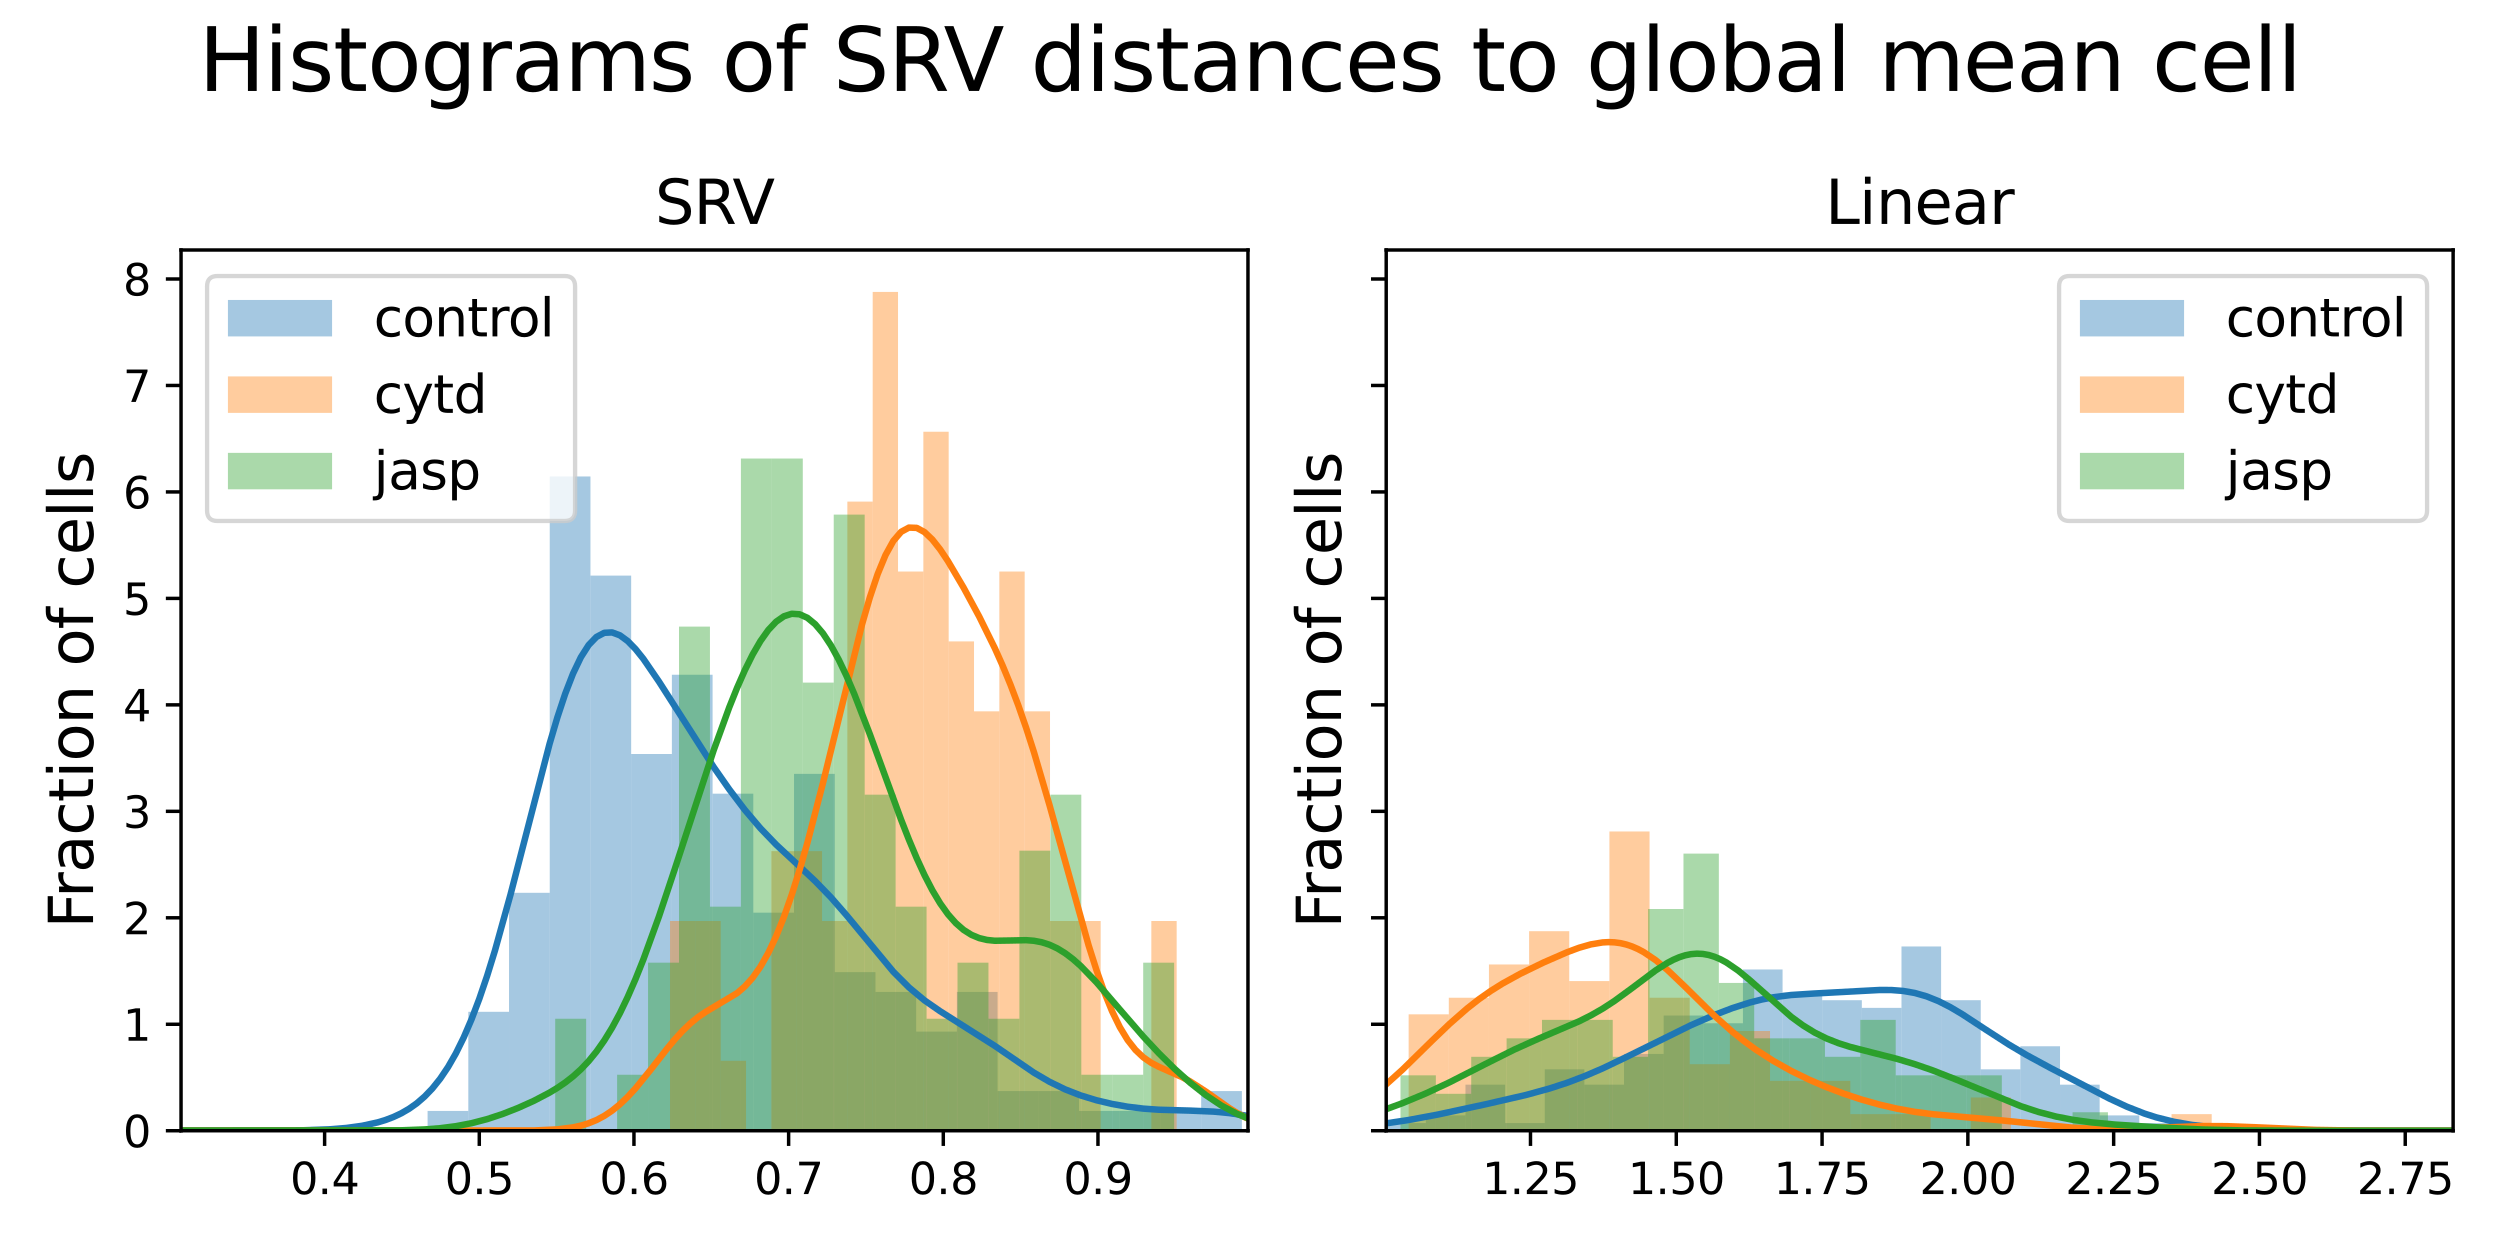<?xml version="1.0" encoding="utf-8" standalone="no"?>
<!DOCTYPE svg PUBLIC "-//W3C//DTD SVG 1.1//EN"
  "http://www.w3.org/Graphics/SVG/1.1/DTD/svg11.dtd">
<svg xmlns:xlink="http://www.w3.org/1999/xlink" width="576pt" height="288pt" viewBox="0 0 576 288" xmlns="http://www.w3.org/2000/svg" version="1.1">
 <defs>
  <style type="text/css">*{stroke-linejoin: round; stroke-linecap: butt}</style>
 </defs>
 <g id="figure_1">
  <g id="patch_1">
   <path d="M 0 288 
L 576 288 
L 576 0 
L 0 0 
z
" style="fill: #ffffff"/>
  </g>
  <g id="axes_1">
   <g id="patch_2">
    <path d="M 41.712 260.522 
L 287.531 260.522 
L 287.531 57.594 
L 41.712 57.594 
z
" style="fill: #ffffff"/>
   </g>
   <g id="patch_3">
    <path d="M 98.517 260.522 
L 107.898 260.522 
L 107.898 255.954 
L 98.517 255.954 
z
" clip-path="url(#p5a9a0e5ed7)" style="fill: #1f77b4; opacity: 0.4"/>
   </g>
   <g id="patch_4">
    <path d="M 107.898 260.522 
L 117.278 260.522 
L 117.278 233.113 
L 107.898 233.113 
z
" clip-path="url(#p5a9a0e5ed7)" style="fill: #1f77b4; opacity: 0.4"/>
   </g>
   <g id="patch_5">
    <path d="M 117.278 260.522 
L 126.659 260.522 
L 126.659 205.704 
L 117.278 205.704 
z
" clip-path="url(#p5a9a0e5ed7)" style="fill: #1f77b4; opacity: 0.4"/>
   </g>
   <g id="patch_6">
    <path d="M 126.659 260.522 
L 136.039 260.522 
L 136.039 109.773 
L 126.659 109.773 
z
" clip-path="url(#p5a9a0e5ed7)" style="fill: #1f77b4; opacity: 0.4"/>
   </g>
   <g id="patch_7">
    <path d="M 136.039 260.522 
L 145.42 260.522 
L 145.42 132.614 
L 136.039 132.614 
z
" clip-path="url(#p5a9a0e5ed7)" style="fill: #1f77b4; opacity: 0.4"/>
   </g>
   <g id="patch_8">
    <path d="M 145.42 260.522 
L 154.8 260.522 
L 154.8 173.727 
L 145.42 173.727 
z
" clip-path="url(#p5a9a0e5ed7)" style="fill: #1f77b4; opacity: 0.4"/>
   </g>
   <g id="patch_9">
    <path d="M 154.8 260.522 
L 164.181 260.522 
L 164.181 155.455 
L 154.8 155.455 
z
" clip-path="url(#p5a9a0e5ed7)" style="fill: #1f77b4; opacity: 0.4"/>
   </g>
   <g id="patch_10">
    <path d="M 164.181 260.522 
L 173.561 260.522 
L 173.561 182.864 
L 164.181 182.864 
z
" clip-path="url(#p5a9a0e5ed7)" style="fill: #1f77b4; opacity: 0.4"/>
   </g>
   <g id="patch_11">
    <path d="M 173.561 260.522 
L 182.942 260.522 
L 182.942 210.272 
L 173.561 210.272 
z
" clip-path="url(#p5a9a0e5ed7)" style="fill: #1f77b4; opacity: 0.4"/>
   </g>
   <g id="patch_12">
    <path d="M 182.942 260.522 
L 192.323 260.522 
L 192.323 178.295 
L 182.942 178.295 
z
" clip-path="url(#p5a9a0e5ed7)" style="fill: #1f77b4; opacity: 0.4"/>
   </g>
   <g id="patch_13">
    <path d="M 192.323 260.522 
L 201.703 260.522 
L 201.703 223.977 
L 192.323 223.977 
z
" clip-path="url(#p5a9a0e5ed7)" style="fill: #1f77b4; opacity: 0.4"/>
   </g>
   <g id="patch_14">
    <path d="M 201.703 260.522 
L 211.084 260.522 
L 211.084 228.545 
L 201.703 228.545 
z
" clip-path="url(#p5a9a0e5ed7)" style="fill: #1f77b4; opacity: 0.4"/>
   </g>
   <g id="patch_15">
    <path d="M 211.084 260.522 
L 220.464 260.522 
L 220.464 237.681 
L 211.084 237.681 
z
" clip-path="url(#p5a9a0e5ed7)" style="fill: #1f77b4; opacity: 0.4"/>
   </g>
   <g id="patch_16">
    <path d="M 220.464 260.522 
L 229.845 260.522 
L 229.845 228.545 
L 220.464 228.545 
z
" clip-path="url(#p5a9a0e5ed7)" style="fill: #1f77b4; opacity: 0.4"/>
   </g>
   <g id="patch_17">
    <path d="M 229.845 260.522 
L 239.225 260.522 
L 239.225 251.386 
L 229.845 251.386 
z
" clip-path="url(#p5a9a0e5ed7)" style="fill: #1f77b4; opacity: 0.4"/>
   </g>
   <g id="patch_18">
    <path d="M 239.225 260.522 
L 248.606 260.522 
L 248.606 251.386 
L 239.225 251.386 
z
" clip-path="url(#p5a9a0e5ed7)" style="fill: #1f77b4; opacity: 0.4"/>
   </g>
   <g id="patch_19">
    <path d="M 248.606 260.522 
L 257.986 260.522 
L 257.986 255.954 
L 248.606 255.954 
z
" clip-path="url(#p5a9a0e5ed7)" style="fill: #1f77b4; opacity: 0.4"/>
   </g>
   <g id="patch_20">
    <path d="M 257.986 260.522 
L 267.367 260.522 
L 267.367 255.954 
L 257.986 255.954 
z
" clip-path="url(#p5a9a0e5ed7)" style="fill: #1f77b4; opacity: 0.4"/>
   </g>
   <g id="patch_21">
    <path d="M 267.367 260.522 
L 276.748 260.522 
L 276.748 255.954 
L 267.367 255.954 
z
" clip-path="url(#p5a9a0e5ed7)" style="fill: #1f77b4; opacity: 0.4"/>
   </g>
   <g id="patch_22">
    <path d="M 276.748 260.522 
L 286.128 260.522 
L 286.128 251.386 
L 276.748 251.386 
z
" clip-path="url(#p5a9a0e5ed7)" style="fill: #1f77b4; opacity: 0.4"/>
   </g>
   <g id="patch_23">
    <path d="M 154.376 260.522 
L 160.213 260.522 
L 160.213 212.206 
L 154.376 212.206 
z
" clip-path="url(#p5a9a0e5ed7)" style="fill: #ff7f0e; opacity: 0.4"/>
   </g>
   <g id="patch_24">
    <path d="M 160.213 260.522 
L 166.049 260.522 
L 166.049 212.206 
L 160.213 212.206 
z
" clip-path="url(#p5a9a0e5ed7)" style="fill: #ff7f0e; opacity: 0.4"/>
   </g>
   <g id="patch_25">
    <path d="M 166.049 260.522 
L 171.885 260.522 
L 171.885 244.416 
L 166.049 244.416 
z
" clip-path="url(#p5a9a0e5ed7)" style="fill: #ff7f0e; opacity: 0.4"/>
   </g>
   <g id="patch_26">
    <path d="M 171.885 260.522 
L 177.722 260.522 
L 177.722 260.522 
L 171.885 260.522 
z
" clip-path="url(#p5a9a0e5ed7)" style="fill: #ff7f0e; opacity: 0.4"/>
   </g>
   <g id="patch_27">
    <path d="M 177.722 260.522 
L 183.558 260.522 
L 183.558 196.1 
L 177.722 196.1 
z
" clip-path="url(#p5a9a0e5ed7)" style="fill: #ff7f0e; opacity: 0.4"/>
   </g>
   <g id="patch_28">
    <path d="M 183.558 260.522 
L 189.395 260.522 
L 189.395 196.1 
L 183.558 196.1 
z
" clip-path="url(#p5a9a0e5ed7)" style="fill: #ff7f0e; opacity: 0.4"/>
   </g>
   <g id="patch_29">
    <path d="M 189.395 260.522 
L 195.231 260.522 
L 195.231 212.206 
L 189.395 212.206 
z
" clip-path="url(#p5a9a0e5ed7)" style="fill: #ff7f0e; opacity: 0.4"/>
   </g>
   <g id="patch_30">
    <path d="M 195.231 260.522 
L 201.067 260.522 
L 201.067 115.573 
L 195.231 115.573 
z
" clip-path="url(#p5a9a0e5ed7)" style="fill: #ff7f0e; opacity: 0.4"/>
   </g>
   <g id="patch_31">
    <path d="M 201.067 260.522 
L 206.904 260.522 
L 206.904 67.257 
L 201.067 67.257 
z
" clip-path="url(#p5a9a0e5ed7)" style="fill: #ff7f0e; opacity: 0.4"/>
   </g>
   <g id="patch_32">
    <path d="M 206.904 260.522 
L 212.74 260.522 
L 212.74 131.679 
L 206.904 131.679 
z
" clip-path="url(#p5a9a0e5ed7)" style="fill: #ff7f0e; opacity: 0.4"/>
   </g>
   <g id="patch_33">
    <path d="M 212.74 260.522 
L 218.576 260.522 
L 218.576 99.468 
L 212.74 99.468 
z
" clip-path="url(#p5a9a0e5ed7)" style="fill: #ff7f0e; opacity: 0.4"/>
   </g>
   <g id="patch_34">
    <path d="M 218.576 260.522 
L 224.413 260.522 
L 224.413 147.784 
L 218.576 147.784 
z
" clip-path="url(#p5a9a0e5ed7)" style="fill: #ff7f0e; opacity: 0.4"/>
   </g>
   <g id="patch_35">
    <path d="M 224.413 260.522 
L 230.249 260.522 
L 230.249 163.89 
L 224.413 163.89 
z
" clip-path="url(#p5a9a0e5ed7)" style="fill: #ff7f0e; opacity: 0.4"/>
   </g>
   <g id="patch_36">
    <path d="M 230.249 260.522 
L 236.086 260.522 
L 236.086 131.679 
L 230.249 131.679 
z
" clip-path="url(#p5a9a0e5ed7)" style="fill: #ff7f0e; opacity: 0.4"/>
   </g>
   <g id="patch_37">
    <path d="M 236.086 260.522 
L 241.922 260.522 
L 241.922 163.89 
L 236.086 163.89 
z
" clip-path="url(#p5a9a0e5ed7)" style="fill: #ff7f0e; opacity: 0.4"/>
   </g>
   <g id="patch_38">
    <path d="M 241.922 260.522 
L 247.758 260.522 
L 247.758 212.206 
L 241.922 212.206 
z
" clip-path="url(#p5a9a0e5ed7)" style="fill: #ff7f0e; opacity: 0.4"/>
   </g>
   <g id="patch_39">
    <path d="M 247.758 260.522 
L 253.595 260.522 
L 253.595 212.206 
L 247.758 212.206 
z
" clip-path="url(#p5a9a0e5ed7)" style="fill: #ff7f0e; opacity: 0.4"/>
   </g>
   <g id="patch_40">
    <path d="M 253.595 260.522 
L 259.431 260.522 
L 259.431 260.522 
L 253.595 260.522 
z
" clip-path="url(#p5a9a0e5ed7)" style="fill: #ff7f0e; opacity: 0.4"/>
   </g>
   <g id="patch_41">
    <path d="M 259.431 260.522 
L 265.268 260.522 
L 265.268 260.522 
L 259.431 260.522 
z
" clip-path="url(#p5a9a0e5ed7)" style="fill: #ff7f0e; opacity: 0.4"/>
   </g>
   <g id="patch_42">
    <path d="M 265.268 260.522 
L 271.104 260.522 
L 271.104 212.206 
L 265.268 212.206 
z
" clip-path="url(#p5a9a0e5ed7)" style="fill: #ff7f0e; opacity: 0.4"/>
   </g>
   <g id="patch_43">
    <path d="M 127.921 260.522 
L 135.051 260.522 
L 135.051 234.71 
L 127.921 234.71 
z
" clip-path="url(#p5a9a0e5ed7)" style="fill: #2ca02c; opacity: 0.4"/>
   </g>
   <g id="patch_44">
    <path d="M 135.051 260.522 
L 142.181 260.522 
L 142.181 260.522 
L 135.051 260.522 
z
" clip-path="url(#p5a9a0e5ed7)" style="fill: #2ca02c; opacity: 0.4"/>
   </g>
   <g id="patch_45">
    <path d="M 142.181 260.522 
L 149.311 260.522 
L 149.311 247.616 
L 142.181 247.616 
z
" clip-path="url(#p5a9a0e5ed7)" style="fill: #2ca02c; opacity: 0.4"/>
   </g>
   <g id="patch_46">
    <path d="M 149.311 260.522 
L 156.441 260.522 
L 156.441 221.805 
L 149.311 221.805 
z
" clip-path="url(#p5a9a0e5ed7)" style="fill: #2ca02c; opacity: 0.4"/>
   </g>
   <g id="patch_47">
    <path d="M 156.441 260.522 
L 163.571 260.522 
L 163.571 144.37 
L 156.441 144.37 
z
" clip-path="url(#p5a9a0e5ed7)" style="fill: #2ca02c; opacity: 0.4"/>
   </g>
   <g id="patch_48">
    <path d="M 163.571 260.522 
L 170.701 260.522 
L 170.701 208.899 
L 163.571 208.899 
z
" clip-path="url(#p5a9a0e5ed7)" style="fill: #2ca02c; opacity: 0.4"/>
   </g>
   <g id="patch_49">
    <path d="M 170.701 260.522 
L 177.831 260.522 
L 177.831 105.653 
L 170.701 105.653 
z
" clip-path="url(#p5a9a0e5ed7)" style="fill: #2ca02c; opacity: 0.4"/>
   </g>
   <g id="patch_50">
    <path d="M 177.831 260.522 
L 184.961 260.522 
L 184.961 105.653 
L 177.831 105.653 
z
" clip-path="url(#p5a9a0e5ed7)" style="fill: #2ca02c; opacity: 0.4"/>
   </g>
   <g id="patch_51">
    <path d="M 184.961 260.522 
L 192.091 260.522 
L 192.091 157.276 
L 184.961 157.276 
z
" clip-path="url(#p5a9a0e5ed7)" style="fill: #2ca02c; opacity: 0.4"/>
   </g>
   <g id="patch_52">
    <path d="M 192.091 260.522 
L 199.221 260.522 
L 199.221 118.559 
L 192.091 118.559 
z
" clip-path="url(#p5a9a0e5ed7)" style="fill: #2ca02c; opacity: 0.4"/>
   </g>
   <g id="patch_53">
    <path d="M 199.221 260.522 
L 206.351 260.522 
L 206.351 183.087 
L 199.221 183.087 
z
" clip-path="url(#p5a9a0e5ed7)" style="fill: #2ca02c; opacity: 0.4"/>
   </g>
   <g id="patch_54">
    <path d="M 206.351 260.522 
L 213.481 260.522 
L 213.481 208.899 
L 206.351 208.899 
z
" clip-path="url(#p5a9a0e5ed7)" style="fill: #2ca02c; opacity: 0.4"/>
   </g>
   <g id="patch_55">
    <path d="M 213.481 260.522 
L 220.611 260.522 
L 220.611 234.71 
L 213.481 234.71 
z
" clip-path="url(#p5a9a0e5ed7)" style="fill: #2ca02c; opacity: 0.4"/>
   </g>
   <g id="patch_56">
    <path d="M 220.611 260.522 
L 227.741 260.522 
L 227.741 221.805 
L 220.611 221.805 
z
" clip-path="url(#p5a9a0e5ed7)" style="fill: #2ca02c; opacity: 0.4"/>
   </g>
   <g id="patch_57">
    <path d="M 227.741 260.522 
L 234.871 260.522 
L 234.871 234.71 
L 227.741 234.71 
z
" clip-path="url(#p5a9a0e5ed7)" style="fill: #2ca02c; opacity: 0.4"/>
   </g>
   <g id="patch_58">
    <path d="M 234.871 260.522 
L 242.001 260.522 
L 242.001 195.993 
L 234.871 195.993 
z
" clip-path="url(#p5a9a0e5ed7)" style="fill: #2ca02c; opacity: 0.4"/>
   </g>
   <g id="patch_59">
    <path d="M 242.001 260.522 
L 249.132 260.522 
L 249.132 183.087 
L 242.001 183.087 
z
" clip-path="url(#p5a9a0e5ed7)" style="fill: #2ca02c; opacity: 0.4"/>
   </g>
   <g id="patch_60">
    <path d="M 249.132 260.522 
L 256.262 260.522 
L 256.262 247.616 
L 249.132 247.616 
z
" clip-path="url(#p5a9a0e5ed7)" style="fill: #2ca02c; opacity: 0.4"/>
   </g>
   <g id="patch_61">
    <path d="M 256.262 260.522 
L 263.392 260.522 
L 263.392 247.616 
L 256.262 247.616 
z
" clip-path="url(#p5a9a0e5ed7)" style="fill: #2ca02c; opacity: 0.4"/>
   </g>
   <g id="patch_62">
    <path d="M 263.392 260.522 
L 270.522 260.522 
L 270.522 221.805 
L 263.392 221.805 
z
" clip-path="url(#p5a9a0e5ed7)" style="fill: #2ca02c; opacity: 0.4"/>
   </g>
   <g id="matplotlib.axis_1">
    <g id="xtick_1">
     <g id="line2d_1">
      <defs>
       <path id="m71e77f0b96" d="M 0 0 
L 0 3.5 
" style="stroke: #000000; stroke-width: 0.8"/>
      </defs>
      <g>
       <use xlink:href="#m71e77f0b96" x="74.791" y="260.522" style="stroke: #000000; stroke-width: 0.8"/>
      </g>
     </g>
     <g id="text_1">
      <!-- 0.4 -->
      <g transform="translate(66.84 275.12) scale(0.1 -0.1)">
       <defs>
        <path id="DejaVuSans-30" d="M 2034 4250 
Q 1547 4250 1301 3770 
Q 1056 3291 1056 2328 
Q 1056 1369 1301 889 
Q 1547 409 2034 409 
Q 2525 409 2770 889 
Q 3016 1369 3016 2328 
Q 3016 3291 2770 3770 
Q 2525 4250 2034 4250 
z
M 2034 4750 
Q 2819 4750 3233 4129 
Q 3647 3509 3647 2328 
Q 3647 1150 3233 529 
Q 2819 -91 2034 -91 
Q 1250 -91 836 529 
Q 422 1150 422 2328 
Q 422 3509 836 4129 
Q 1250 4750 2034 4750 
z
" transform="scale(0.016)"/>
        <path id="DejaVuSans-2e" d="M 684 794 
L 1344 794 
L 1344 0 
L 684 0 
L 684 794 
z
" transform="scale(0.016)"/>
        <path id="DejaVuSans-34" d="M 2419 4116 
L 825 1625 
L 2419 1625 
L 2419 4116 
z
M 2253 4666 
L 3047 4666 
L 3047 1625 
L 3713 1625 
L 3713 1100 
L 3047 1100 
L 3047 0 
L 2419 0 
L 2419 1100 
L 313 1100 
L 313 1709 
L 2253 4666 
z
" transform="scale(0.016)"/>
       </defs>
       <use xlink:href="#DejaVuSans-30"/>
       <use xlink:href="#DejaVuSans-2e" x="63.623"/>
       <use xlink:href="#DejaVuSans-34" x="95.41"/>
      </g>
     </g>
    </g>
    <g id="xtick_2">
     <g id="line2d_2">
      <g>
       <use xlink:href="#m71e77f0b96" x="110.427" y="260.522" style="stroke: #000000; stroke-width: 0.8"/>
      </g>
     </g>
     <g id="text_2">
      <!-- 0.5 -->
      <g transform="translate(102.476 275.12) scale(0.1 -0.1)">
       <defs>
        <path id="DejaVuSans-35" d="M 691 4666 
L 3169 4666 
L 3169 4134 
L 1269 4134 
L 1269 2991 
Q 1406 3038 1543 3061 
Q 1681 3084 1819 3084 
Q 2600 3084 3056 2656 
Q 3513 2228 3513 1497 
Q 3513 744 3044 326 
Q 2575 -91 1722 -91 
Q 1428 -91 1123 -41 
Q 819 9 494 109 
L 494 744 
Q 775 591 1075 516 
Q 1375 441 1709 441 
Q 2250 441 2565 725 
Q 2881 1009 2881 1497 
Q 2881 1984 2565 2268 
Q 2250 2553 1709 2553 
Q 1456 2553 1204 2497 
Q 953 2441 691 2322 
L 691 4666 
z
" transform="scale(0.016)"/>
       </defs>
       <use xlink:href="#DejaVuSans-30"/>
       <use xlink:href="#DejaVuSans-2e" x="63.623"/>
       <use xlink:href="#DejaVuSans-35" x="95.41"/>
      </g>
     </g>
    </g>
    <g id="xtick_3">
     <g id="line2d_3">
      <g>
       <use xlink:href="#m71e77f0b96" x="146.063" y="260.522" style="stroke: #000000; stroke-width: 0.8"/>
      </g>
     </g>
     <g id="text_3">
      <!-- 0.6 -->
      <g transform="translate(138.112 275.12) scale(0.1 -0.1)">
       <defs>
        <path id="DejaVuSans-36" d="M 2113 2584 
Q 1688 2584 1439 2293 
Q 1191 2003 1191 1497 
Q 1191 994 1439 701 
Q 1688 409 2113 409 
Q 2538 409 2786 701 
Q 3034 994 3034 1497 
Q 3034 2003 2786 2293 
Q 2538 2584 2113 2584 
z
M 3366 4563 
L 3366 3988 
Q 3128 4100 2886 4159 
Q 2644 4219 2406 4219 
Q 1781 4219 1451 3797 
Q 1122 3375 1075 2522 
Q 1259 2794 1537 2939 
Q 1816 3084 2150 3084 
Q 2853 3084 3261 2657 
Q 3669 2231 3669 1497 
Q 3669 778 3244 343 
Q 2819 -91 2113 -91 
Q 1303 -91 875 529 
Q 447 1150 447 2328 
Q 447 3434 972 4092 
Q 1497 4750 2381 4750 
Q 2619 4750 2861 4703 
Q 3103 4656 3366 4563 
z
" transform="scale(0.016)"/>
       </defs>
       <use xlink:href="#DejaVuSans-30"/>
       <use xlink:href="#DejaVuSans-2e" x="63.623"/>
       <use xlink:href="#DejaVuSans-36" x="95.41"/>
      </g>
     </g>
    </g>
    <g id="xtick_4">
     <g id="line2d_4">
      <g>
       <use xlink:href="#m71e77f0b96" x="181.699" y="260.522" style="stroke: #000000; stroke-width: 0.8"/>
      </g>
     </g>
     <g id="text_4">
      <!-- 0.7 -->
      <g transform="translate(173.748 275.12) scale(0.1 -0.1)">
       <defs>
        <path id="DejaVuSans-37" d="M 525 4666 
L 3525 4666 
L 3525 4397 
L 1831 0 
L 1172 0 
L 2766 4134 
L 525 4134 
L 525 4666 
z
" transform="scale(0.016)"/>
       </defs>
       <use xlink:href="#DejaVuSans-30"/>
       <use xlink:href="#DejaVuSans-2e" x="63.623"/>
       <use xlink:href="#DejaVuSans-37" x="95.41"/>
      </g>
     </g>
    </g>
    <g id="xtick_5">
     <g id="line2d_5">
      <g>
       <use xlink:href="#m71e77f0b96" x="217.335" y="260.522" style="stroke: #000000; stroke-width: 0.8"/>
      </g>
     </g>
     <g id="text_5">
      <!-- 0.8 -->
      <g transform="translate(209.383 275.12) scale(0.1 -0.1)">
       <defs>
        <path id="DejaVuSans-38" d="M 2034 2216 
Q 1584 2216 1326 1975 
Q 1069 1734 1069 1313 
Q 1069 891 1326 650 
Q 1584 409 2034 409 
Q 2484 409 2743 651 
Q 3003 894 3003 1313 
Q 3003 1734 2745 1975 
Q 2488 2216 2034 2216 
z
M 1403 2484 
Q 997 2584 770 2862 
Q 544 3141 544 3541 
Q 544 4100 942 4425 
Q 1341 4750 2034 4750 
Q 2731 4750 3128 4425 
Q 3525 4100 3525 3541 
Q 3525 3141 3298 2862 
Q 3072 2584 2669 2484 
Q 3125 2378 3379 2068 
Q 3634 1759 3634 1313 
Q 3634 634 3220 271 
Q 2806 -91 2034 -91 
Q 1263 -91 848 271 
Q 434 634 434 1313 
Q 434 1759 690 2068 
Q 947 2378 1403 2484 
z
M 1172 3481 
Q 1172 3119 1398 2916 
Q 1625 2713 2034 2713 
Q 2441 2713 2670 2916 
Q 2900 3119 2900 3481 
Q 2900 3844 2670 4047 
Q 2441 4250 2034 4250 
Q 1625 4250 1398 4047 
Q 1172 3844 1172 3481 
z
" transform="scale(0.016)"/>
       </defs>
       <use xlink:href="#DejaVuSans-30"/>
       <use xlink:href="#DejaVuSans-2e" x="63.623"/>
       <use xlink:href="#DejaVuSans-38" x="95.41"/>
      </g>
     </g>
    </g>
    <g id="xtick_6">
     <g id="line2d_6">
      <g>
       <use xlink:href="#m71e77f0b96" x="252.971" y="260.522" style="stroke: #000000; stroke-width: 0.8"/>
      </g>
     </g>
     <g id="text_6">
      <!-- 0.9 -->
      <g transform="translate(245.019 275.12) scale(0.1 -0.1)">
       <defs>
        <path id="DejaVuSans-39" d="M 703 97 
L 703 672 
Q 941 559 1184 500 
Q 1428 441 1663 441 
Q 2288 441 2617 861 
Q 2947 1281 2994 2138 
Q 2813 1869 2534 1725 
Q 2256 1581 1919 1581 
Q 1219 1581 811 2004 
Q 403 2428 403 3163 
Q 403 3881 828 4315 
Q 1253 4750 1959 4750 
Q 2769 4750 3195 4129 
Q 3622 3509 3622 2328 
Q 3622 1225 3098 567 
Q 2575 -91 1691 -91 
Q 1453 -91 1209 -44 
Q 966 3 703 97 
z
M 1959 2075 
Q 2384 2075 2632 2365 
Q 2881 2656 2881 3163 
Q 2881 3666 2632 3958 
Q 2384 4250 1959 4250 
Q 1534 4250 1286 3958 
Q 1038 3666 1038 3163 
Q 1038 2656 1286 2365 
Q 1534 2075 1959 2075 
z
" transform="scale(0.016)"/>
       </defs>
       <use xlink:href="#DejaVuSans-30"/>
       <use xlink:href="#DejaVuSans-2e" x="63.623"/>
       <use xlink:href="#DejaVuSans-39" x="95.41"/>
      </g>
     </g>
    </g>
   </g>
   <g id="matplotlib.axis_2">
    <g id="ytick_1">
     <g id="line2d_7">
      <defs>
       <path id="mc21170d444" d="M 0 0 
L -3.5 0 
" style="stroke: #000000; stroke-width: 0.8"/>
      </defs>
      <g>
       <use xlink:href="#mc21170d444" x="41.712" y="260.522" style="stroke: #000000; stroke-width: 0.8"/>
      </g>
     </g>
     <g id="text_7">
      <!-- 0 -->
      <g transform="translate(28.349 264.321) scale(0.1 -0.1)">
       <use xlink:href="#DejaVuSans-30"/>
      </g>
     </g>
    </g>
    <g id="ytick_2">
     <g id="line2d_8">
      <g>
       <use xlink:href="#mc21170d444" x="41.712" y="235.991" style="stroke: #000000; stroke-width: 0.8"/>
      </g>
     </g>
     <g id="text_8">
      <!-- 1 -->
      <g transform="translate(28.349 239.79) scale(0.1 -0.1)">
       <defs>
        <path id="DejaVuSans-31" d="M 794 531 
L 1825 531 
L 1825 4091 
L 703 3866 
L 703 4441 
L 1819 4666 
L 2450 4666 
L 2450 531 
L 3481 531 
L 3481 0 
L 794 0 
L 794 531 
z
" transform="scale(0.016)"/>
       </defs>
       <use xlink:href="#DejaVuSans-31"/>
      </g>
     </g>
    </g>
    <g id="ytick_3">
     <g id="line2d_9">
      <g>
       <use xlink:href="#mc21170d444" x="41.712" y="211.46" style="stroke: #000000; stroke-width: 0.8"/>
      </g>
     </g>
     <g id="text_9">
      <!-- 2 -->
      <g transform="translate(28.349 215.26) scale(0.1 -0.1)">
       <defs>
        <path id="DejaVuSans-32" d="M 1228 531 
L 3431 531 
L 3431 0 
L 469 0 
L 469 531 
Q 828 903 1448 1529 
Q 2069 2156 2228 2338 
Q 2531 2678 2651 2914 
Q 2772 3150 2772 3378 
Q 2772 3750 2511 3984 
Q 2250 4219 1831 4219 
Q 1534 4219 1204 4116 
Q 875 4013 500 3803 
L 500 4441 
Q 881 4594 1212 4672 
Q 1544 4750 1819 4750 
Q 2544 4750 2975 4387 
Q 3406 4025 3406 3419 
Q 3406 3131 3298 2873 
Q 3191 2616 2906 2266 
Q 2828 2175 2409 1742 
Q 1991 1309 1228 531 
z
" transform="scale(0.016)"/>
       </defs>
       <use xlink:href="#DejaVuSans-32"/>
      </g>
     </g>
    </g>
    <g id="ytick_4">
     <g id="line2d_10">
      <g>
       <use xlink:href="#mc21170d444" x="41.712" y="186.93" style="stroke: #000000; stroke-width: 0.8"/>
      </g>
     </g>
     <g id="text_10">
      <!-- 3 -->
      <g transform="translate(28.349 190.729) scale(0.1 -0.1)">
       <defs>
        <path id="DejaVuSans-33" d="M 2597 2516 
Q 3050 2419 3304 2112 
Q 3559 1806 3559 1356 
Q 3559 666 3084 287 
Q 2609 -91 1734 -91 
Q 1441 -91 1130 -33 
Q 819 25 488 141 
L 488 750 
Q 750 597 1062 519 
Q 1375 441 1716 441 
Q 2309 441 2620 675 
Q 2931 909 2931 1356 
Q 2931 1769 2642 2001 
Q 2353 2234 1838 2234 
L 1294 2234 
L 1294 2753 
L 1863 2753 
Q 2328 2753 2575 2939 
Q 2822 3125 2822 3475 
Q 2822 3834 2567 4026 
Q 2313 4219 1838 4219 
Q 1578 4219 1281 4162 
Q 984 4106 628 3988 
L 628 4550 
Q 988 4650 1302 4700 
Q 1616 4750 1894 4750 
Q 2613 4750 3031 4423 
Q 3450 4097 3450 3541 
Q 3450 3153 3228 2886 
Q 3006 2619 2597 2516 
z
" transform="scale(0.016)"/>
       </defs>
       <use xlink:href="#DejaVuSans-33"/>
      </g>
     </g>
    </g>
    <g id="ytick_5">
     <g id="line2d_11">
      <g>
       <use xlink:href="#mc21170d444" x="41.712" y="162.399" style="stroke: #000000; stroke-width: 0.8"/>
      </g>
     </g>
     <g id="text_11">
      <!-- 4 -->
      <g transform="translate(28.349 166.198) scale(0.1 -0.1)">
       <use xlink:href="#DejaVuSans-34"/>
      </g>
     </g>
    </g>
    <g id="ytick_6">
     <g id="line2d_12">
      <g>
       <use xlink:href="#mc21170d444" x="41.712" y="137.868" style="stroke: #000000; stroke-width: 0.8"/>
      </g>
     </g>
     <g id="text_12">
      <!-- 5 -->
      <g transform="translate(28.349 141.668) scale(0.1 -0.1)">
       <use xlink:href="#DejaVuSans-35"/>
      </g>
     </g>
    </g>
    <g id="ytick_7">
     <g id="line2d_13">
      <g>
       <use xlink:href="#mc21170d444" x="41.712" y="113.338" style="stroke: #000000; stroke-width: 0.8"/>
      </g>
     </g>
     <g id="text_13">
      <!-- 6 -->
      <g transform="translate(28.349 117.137) scale(0.1 -0.1)">
       <use xlink:href="#DejaVuSans-36"/>
      </g>
     </g>
    </g>
    <g id="ytick_8">
     <g id="line2d_14">
      <g>
       <use xlink:href="#mc21170d444" x="41.712" y="88.807" style="stroke: #000000; stroke-width: 0.8"/>
      </g>
     </g>
     <g id="text_14">
      <!-- 7 -->
      <g transform="translate(28.349 92.606) scale(0.1 -0.1)">
       <use xlink:href="#DejaVuSans-37"/>
      </g>
     </g>
    </g>
    <g id="ytick_9">
     <g id="line2d_15">
      <g>
       <use xlink:href="#mc21170d444" x="41.712" y="64.276" style="stroke: #000000; stroke-width: 0.8"/>
      </g>
     </g>
     <g id="text_15">
      <!-- 8 -->
      <g transform="translate(28.349 68.075) scale(0.1 -0.1)">
       <use xlink:href="#DejaVuSans-38"/>
      </g>
     </g>
    </g>
    <g id="text_16">
     <!-- Fraction of cells -->
     <g transform="translate(21.438 213.89) rotate(-90) scale(0.14 -0.14)">
      <defs>
       <path id="DejaVuSans-46" d="M 628 4666 
L 3309 4666 
L 3309 4134 
L 1259 4134 
L 1259 2759 
L 3109 2759 
L 3109 2228 
L 1259 2228 
L 1259 0 
L 628 0 
L 628 4666 
z
" transform="scale(0.016)"/>
       <path id="DejaVuSans-72" d="M 2631 2963 
Q 2534 3019 2420 3045 
Q 2306 3072 2169 3072 
Q 1681 3072 1420 2755 
Q 1159 2438 1159 1844 
L 1159 0 
L 581 0 
L 581 3500 
L 1159 3500 
L 1159 2956 
Q 1341 3275 1631 3429 
Q 1922 3584 2338 3584 
Q 2397 3584 2469 3576 
Q 2541 3569 2628 3553 
L 2631 2963 
z
" transform="scale(0.016)"/>
       <path id="DejaVuSans-61" d="M 2194 1759 
Q 1497 1759 1228 1600 
Q 959 1441 959 1056 
Q 959 750 1161 570 
Q 1363 391 1709 391 
Q 2188 391 2477 730 
Q 2766 1069 2766 1631 
L 2766 1759 
L 2194 1759 
z
M 3341 1997 
L 3341 0 
L 2766 0 
L 2766 531 
Q 2569 213 2275 61 
Q 1981 -91 1556 -91 
Q 1019 -91 701 211 
Q 384 513 384 1019 
Q 384 1609 779 1909 
Q 1175 2209 1959 2209 
L 2766 2209 
L 2766 2266 
Q 2766 2663 2505 2880 
Q 2244 3097 1772 3097 
Q 1472 3097 1187 3025 
Q 903 2953 641 2809 
L 641 3341 
Q 956 3463 1253 3523 
Q 1550 3584 1831 3584 
Q 2591 3584 2966 3190 
Q 3341 2797 3341 1997 
z
" transform="scale(0.016)"/>
       <path id="DejaVuSans-63" d="M 3122 3366 
L 3122 2828 
Q 2878 2963 2633 3030 
Q 2388 3097 2138 3097 
Q 1578 3097 1268 2742 
Q 959 2388 959 1747 
Q 959 1106 1268 751 
Q 1578 397 2138 397 
Q 2388 397 2633 464 
Q 2878 531 3122 666 
L 3122 134 
Q 2881 22 2623 -34 
Q 2366 -91 2075 -91 
Q 1284 -91 818 406 
Q 353 903 353 1747 
Q 353 2603 823 3093 
Q 1294 3584 2113 3584 
Q 2378 3584 2631 3529 
Q 2884 3475 3122 3366 
z
" transform="scale(0.016)"/>
       <path id="DejaVuSans-74" d="M 1172 4494 
L 1172 3500 
L 2356 3500 
L 2356 3053 
L 1172 3053 
L 1172 1153 
Q 1172 725 1289 603 
Q 1406 481 1766 481 
L 2356 481 
L 2356 0 
L 1766 0 
Q 1100 0 847 248 
Q 594 497 594 1153 
L 594 3053 
L 172 3053 
L 172 3500 
L 594 3500 
L 594 4494 
L 1172 4494 
z
" transform="scale(0.016)"/>
       <path id="DejaVuSans-69" d="M 603 3500 
L 1178 3500 
L 1178 0 
L 603 0 
L 603 3500 
z
M 603 4863 
L 1178 4863 
L 1178 4134 
L 603 4134 
L 603 4863 
z
" transform="scale(0.016)"/>
       <path id="DejaVuSans-6f" d="M 1959 3097 
Q 1497 3097 1228 2736 
Q 959 2375 959 1747 
Q 959 1119 1226 758 
Q 1494 397 1959 397 
Q 2419 397 2687 759 
Q 2956 1122 2956 1747 
Q 2956 2369 2687 2733 
Q 2419 3097 1959 3097 
z
M 1959 3584 
Q 2709 3584 3137 3096 
Q 3566 2609 3566 1747 
Q 3566 888 3137 398 
Q 2709 -91 1959 -91 
Q 1206 -91 779 398 
Q 353 888 353 1747 
Q 353 2609 779 3096 
Q 1206 3584 1959 3584 
z
" transform="scale(0.016)"/>
       <path id="DejaVuSans-6e" d="M 3513 2113 
L 3513 0 
L 2938 0 
L 2938 2094 
Q 2938 2591 2744 2837 
Q 2550 3084 2163 3084 
Q 1697 3084 1428 2787 
Q 1159 2491 1159 1978 
L 1159 0 
L 581 0 
L 581 3500 
L 1159 3500 
L 1159 2956 
Q 1366 3272 1645 3428 
Q 1925 3584 2291 3584 
Q 2894 3584 3203 3211 
Q 3513 2838 3513 2113 
z
" transform="scale(0.016)"/>
       <path id="DejaVuSans-20" transform="scale(0.016)"/>
       <path id="DejaVuSans-66" d="M 2375 4863 
L 2375 4384 
L 1825 4384 
Q 1516 4384 1395 4259 
Q 1275 4134 1275 3809 
L 1275 3500 
L 2222 3500 
L 2222 3053 
L 1275 3053 
L 1275 0 
L 697 0 
L 697 3053 
L 147 3053 
L 147 3500 
L 697 3500 
L 697 3744 
Q 697 4328 969 4595 
Q 1241 4863 1831 4863 
L 2375 4863 
z
" transform="scale(0.016)"/>
       <path id="DejaVuSans-65" d="M 3597 1894 
L 3597 1613 
L 953 1613 
Q 991 1019 1311 708 
Q 1631 397 2203 397 
Q 2534 397 2845 478 
Q 3156 559 3463 722 
L 3463 178 
Q 3153 47 2828 -22 
Q 2503 -91 2169 -91 
Q 1331 -91 842 396 
Q 353 884 353 1716 
Q 353 2575 817 3079 
Q 1281 3584 2069 3584 
Q 2775 3584 3186 3129 
Q 3597 2675 3597 1894 
z
M 3022 2063 
Q 3016 2534 2758 2815 
Q 2500 3097 2075 3097 
Q 1594 3097 1305 2825 
Q 1016 2553 972 2059 
L 3022 2063 
z
" transform="scale(0.016)"/>
       <path id="DejaVuSans-6c" d="M 603 4863 
L 1178 4863 
L 1178 0 
L 603 0 
L 603 4863 
z
" transform="scale(0.016)"/>
       <path id="DejaVuSans-73" d="M 2834 3397 
L 2834 2853 
Q 2591 2978 2328 3040 
Q 2066 3103 1784 3103 
Q 1356 3103 1142 2972 
Q 928 2841 928 2578 
Q 928 2378 1081 2264 
Q 1234 2150 1697 2047 
L 1894 2003 
Q 2506 1872 2764 1633 
Q 3022 1394 3022 966 
Q 3022 478 2636 193 
Q 2250 -91 1575 -91 
Q 1294 -91 989 -36 
Q 684 19 347 128 
L 347 722 
Q 666 556 975 473 
Q 1284 391 1588 391 
Q 1994 391 2212 530 
Q 2431 669 2431 922 
Q 2431 1156 2273 1281 
Q 2116 1406 1581 1522 
L 1381 1569 
Q 847 1681 609 1914 
Q 372 2147 372 2553 
Q 372 3047 722 3315 
Q 1072 3584 1716 3584 
Q 2034 3584 2315 3537 
Q 2597 3491 2834 3397 
z
" transform="scale(0.016)"/>
      </defs>
      <use xlink:href="#DejaVuSans-46"/>
      <use xlink:href="#DejaVuSans-72" x="50.27"/>
      <use xlink:href="#DejaVuSans-61" x="91.383"/>
      <use xlink:href="#DejaVuSans-63" x="152.662"/>
      <use xlink:href="#DejaVuSans-74" x="207.643"/>
      <use xlink:href="#DejaVuSans-69" x="246.852"/>
      <use xlink:href="#DejaVuSans-6f" x="274.635"/>
      <use xlink:href="#DejaVuSans-6e" x="335.816"/>
      <use xlink:href="#DejaVuSans-20" x="399.195"/>
      <use xlink:href="#DejaVuSans-6f" x="430.982"/>
      <use xlink:href="#DejaVuSans-66" x="492.164"/>
      <use xlink:href="#DejaVuSans-20" x="527.369"/>
      <use xlink:href="#DejaVuSans-63" x="559.156"/>
      <use xlink:href="#DejaVuSans-65" x="614.137"/>
      <use xlink:href="#DejaVuSans-6c" x="675.66"/>
      <use xlink:href="#DejaVuSans-6c" x="703.443"/>
      <use xlink:href="#DejaVuSans-73" x="731.227"/>
     </g>
    </g>
   </g>
   <g id="line2d_16">
    <path d="M -1 260.522 
L 69.032 260.438 
L 76.231 260.174 
L 79.831 259.876 
L 83.43 259.382 
L 87.03 258.593 
L 88.83 258.044 
L 90.63 257.361 
L 92.429 256.516 
L 94.229 255.476 
L 96.029 254.201 
L 97.829 252.648 
L 99.629 250.772 
L 101.428 248.522 
L 103.228 245.85 
L 105.028 242.71 
L 106.828 239.062 
L 108.628 234.876 
L 110.427 230.138 
L 112.227 224.852 
L 114.027 219.042 
L 117.626 206.09 
L 126.625 171.367 
L 128.425 165.273 
L 130.225 159.841 
L 132.025 155.199 
L 133.825 151.44 
L 135.624 148.619 
L 137.424 146.748 
L 139.224 145.8 
L 141.024 145.708 
L 142.824 146.378 
L 144.623 147.697 
L 146.423 149.54 
L 148.223 151.785 
L 151.823 157.035 
L 164.421 176.716 
L 168.021 181.867 
L 171.62 186.612 
L 175.22 190.857 
L 178.819 194.598 
L 184.219 199.631 
L 187.818 203.014 
L 191.418 206.723 
L 195.018 210.85 
L 205.816 223.883 
L 209.416 227.495 
L 213.016 230.494 
L 216.615 232.99 
L 229.214 240.978 
L 238.213 247.14 
L 241.812 249.245 
L 245.412 250.996 
L 249.011 252.397 
L 252.611 253.497 
L 256.211 254.349 
L 259.81 254.986 
L 263.41 255.424 
L 267.009 255.681 
L 274.208 255.884 
L 279.608 256.116 
L 283.207 256.457 
L 288.607 257.271 
L 288.607 257.271 
" clip-path="url(#p5a9a0e5ed7)" style="fill: none; stroke: #1f77b4; stroke-width: 1.5; stroke-linecap: square"/>
   </g>
   <g id="line2d_17">
    <path d="M -1 260.522 
L 123.026 260.458 
L 128.425 260.21 
L 132.025 259.744 
L 133.825 259.347 
L 135.624 258.797 
L 137.424 258.059 
L 139.224 257.101 
L 141.024 255.897 
L 142.824 254.434 
L 144.623 252.713 
L 146.423 250.757 
L 150.023 246.329 
L 153.622 241.704 
L 155.422 239.531 
L 157.222 237.553 
L 159.022 235.82 
L 160.822 234.348 
L 162.621 233.114 
L 169.82 228.818 
L 171.62 227.267 
L 173.42 225.264 
L 175.22 222.711 
L 177.02 219.542 
L 178.819 215.724 
L 180.619 211.253 
L 182.419 206.148 
L 184.219 200.447 
L 186.019 194.204 
L 189.618 180.378 
L 198.617 143.831 
L 200.417 137.625 
L 202.217 132.26 
L 204.017 127.896 
L 205.816 124.64 
L 207.616 122.535 
L 209.416 121.559 
L 211.216 121.625 
L 213.016 122.599 
L 214.815 124.316 
L 216.615 126.602 
L 218.415 129.294 
L 222.014 135.4 
L 225.614 142.063 
L 229.214 149.36 
L 231.013 153.387 
L 232.813 157.754 
L 234.613 162.51 
L 236.413 167.682 
L 238.213 173.269 
L 241.812 185.518 
L 250.811 217.802 
L 252.611 223.468 
L 254.411 228.555 
L 256.211 232.97 
L 258.01 236.659 
L 259.81 239.621 
L 261.61 241.904 
L 263.41 243.604 
L 265.21 244.852 
L 267.009 245.798 
L 272.409 248.198 
L 274.208 249.164 
L 277.808 251.485 
L 283.207 255.29 
L 285.007 256.415 
L 286.807 257.396 
L 288.607 258.217 
L 288.607 258.217 
" clip-path="url(#p5a9a0e5ed7)" style="fill: none; stroke: #ff7f0e; stroke-width: 1.5; stroke-linecap: square"/>
   </g>
   <g id="line2d_18">
    <path d="M -1 260.522 
L 92.429 260.423 
L 97.829 260.216 
L 101.428 259.934 
L 105.028 259.474 
L 108.628 258.787 
L 112.227 257.847 
L 115.827 256.657 
L 119.426 255.243 
L 123.026 253.618 
L 126.625 251.73 
L 128.425 250.64 
L 130.225 249.413 
L 132.025 248.009 
L 133.825 246.383 
L 135.624 244.489 
L 137.424 242.283 
L 139.224 239.725 
L 141.024 236.787 
L 142.824 233.449 
L 144.623 229.709 
L 146.423 225.577 
L 148.223 221.081 
L 151.823 211.161 
L 155.422 200.372 
L 164.421 172.88 
L 168.021 162.967 
L 169.82 158.486 
L 171.62 154.404 
L 173.42 150.782 
L 175.22 147.68 
L 177.02 145.151 
L 178.819 143.242 
L 180.619 141.989 
L 182.419 141.415 
L 184.219 141.533 
L 186.019 142.339 
L 187.818 143.817 
L 189.618 145.938 
L 191.418 148.662 
L 193.218 151.936 
L 195.018 155.7 
L 196.817 159.881 
L 200.417 169.174 
L 207.616 188.865 
L 209.416 193.457 
L 211.216 197.741 
L 213.016 201.647 
L 214.815 205.122 
L 216.615 208.13 
L 218.415 210.65 
L 220.215 212.685 
L 222.014 214.252 
L 223.814 215.386 
L 225.614 216.137 
L 227.414 216.567 
L 229.214 216.749 
L 232.813 216.691 
L 236.413 216.613 
L 238.213 216.754 
L 240.012 217.093 
L 241.812 217.67 
L 243.612 218.51 
L 245.412 219.618 
L 247.212 220.983 
L 249.011 222.578 
L 252.611 226.308 
L 258.01 232.59 
L 263.41 238.82 
L 267.009 242.679 
L 270.609 246.239 
L 274.208 249.465 
L 277.808 252.31 
L 281.408 254.717 
L 285.007 256.642 
L 288.607 258.083 
L 288.607 258.083 
" clip-path="url(#p5a9a0e5ed7)" style="fill: none; stroke: #2ca02c; stroke-width: 1.5; stroke-linecap: square"/>
   </g>
   <g id="patch_63">
    <path d="M 41.712 260.522 
L 41.712 57.594 
" style="fill: none; stroke: #000000; stroke-width: 0.8; stroke-linejoin: miter; stroke-linecap: square"/>
   </g>
   <g id="patch_64">
    <path d="M 287.531 260.522 
L 287.531 57.594 
" style="fill: none; stroke: #000000; stroke-width: 0.8; stroke-linejoin: miter; stroke-linecap: square"/>
   </g>
   <g id="patch_65">
    <path d="M 41.712 260.522 
L 287.531 260.522 
" style="fill: none; stroke: #000000; stroke-width: 0.8; stroke-linejoin: miter; stroke-linecap: square"/>
   </g>
   <g id="patch_66">
    <path d="M 41.712 57.594 
L 287.531 57.594 
" style="fill: none; stroke: #000000; stroke-width: 0.8; stroke-linejoin: miter; stroke-linecap: square"/>
   </g>
   <g id="text_17">
    <!-- SRV -->
    <g transform="translate(150.91 51.594) scale(0.14 -0.14)">
     <defs>
      <path id="DejaVuSans-53" d="M 3425 4513 
L 3425 3897 
Q 3066 4069 2747 4153 
Q 2428 4238 2131 4238 
Q 1616 4238 1336 4038 
Q 1056 3838 1056 3469 
Q 1056 3159 1242 3001 
Q 1428 2844 1947 2747 
L 2328 2669 
Q 3034 2534 3370 2195 
Q 3706 1856 3706 1288 
Q 3706 609 3251 259 
Q 2797 -91 1919 -91 
Q 1588 -91 1214 -16 
Q 841 59 441 206 
L 441 856 
Q 825 641 1194 531 
Q 1563 422 1919 422 
Q 2459 422 2753 634 
Q 3047 847 3047 1241 
Q 3047 1584 2836 1778 
Q 2625 1972 2144 2069 
L 1759 2144 
Q 1053 2284 737 2584 
Q 422 2884 422 3419 
Q 422 4038 858 4394 
Q 1294 4750 2059 4750 
Q 2388 4750 2728 4690 
Q 3069 4631 3425 4513 
z
" transform="scale(0.016)"/>
      <path id="DejaVuSans-52" d="M 2841 2188 
Q 3044 2119 3236 1894 
Q 3428 1669 3622 1275 
L 4263 0 
L 3584 0 
L 2988 1197 
Q 2756 1666 2539 1819 
Q 2322 1972 1947 1972 
L 1259 1972 
L 1259 0 
L 628 0 
L 628 4666 
L 2053 4666 
Q 2853 4666 3247 4331 
Q 3641 3997 3641 3322 
Q 3641 2881 3436 2590 
Q 3231 2300 2841 2188 
z
M 1259 4147 
L 1259 2491 
L 2053 2491 
Q 2509 2491 2742 2702 
Q 2975 2913 2975 3322 
Q 2975 3731 2742 3939 
Q 2509 4147 2053 4147 
L 1259 4147 
z
" transform="scale(0.016)"/>
      <path id="DejaVuSans-56" d="M 1831 0 
L 50 4666 
L 709 4666 
L 2188 738 
L 3669 4666 
L 4325 4666 
L 2547 0 
L 1831 0 
z
" transform="scale(0.016)"/>
     </defs>
     <use xlink:href="#DejaVuSans-53"/>
     <use xlink:href="#DejaVuSans-52" x="63.477"/>
     <use xlink:href="#DejaVuSans-56" x="127.459"/>
    </g>
   </g>
   <g id="legend_1">
    <g id="patch_67">
     <path d="M 50.112 120.035 
L 130.101 120.035 
Q 132.501 120.035 132.501 117.635 
L 132.501 65.994 
Q 132.501 63.594 130.101 63.594 
L 50.112 63.594 
Q 47.712 63.594 47.712 65.994 
L 47.712 117.635 
Q 47.712 120.035 50.112 120.035 
z
" style="fill: #ffffff; opacity: 0.8; stroke: #cccccc; stroke-linejoin: miter"/>
    </g>
    <g id="patch_68">
     <path d="M 52.512 77.512 
L 76.512 77.512 
L 76.512 69.112 
L 52.512 69.112 
z
" style="fill: #1f77b4; opacity: 0.4"/>
    </g>
    <g id="text_18">
     <!-- control -->
     <g transform="translate(86.112 77.512) scale(0.12 -0.12)">
      <use xlink:href="#DejaVuSans-63"/>
      <use xlink:href="#DejaVuSans-6f" x="54.98"/>
      <use xlink:href="#DejaVuSans-6e" x="116.162"/>
      <use xlink:href="#DejaVuSans-74" x="179.541"/>
      <use xlink:href="#DejaVuSans-72" x="218.75"/>
      <use xlink:href="#DejaVuSans-6f" x="257.613"/>
      <use xlink:href="#DejaVuSans-6c" x="318.795"/>
     </g>
    </g>
    <g id="patch_69">
     <path d="M 52.512 95.126 
L 76.512 95.126 
L 76.512 86.726 
L 52.512 86.726 
z
" style="fill: #ff7f0e; opacity: 0.4"/>
    </g>
    <g id="text_19">
     <!-- cytd -->
     <g transform="translate(86.112 95.126) scale(0.12 -0.12)">
      <defs>
       <path id="DejaVuSans-79" d="M 2059 -325 
Q 1816 -950 1584 -1140 
Q 1353 -1331 966 -1331 
L 506 -1331 
L 506 -850 
L 844 -850 
Q 1081 -850 1212 -737 
Q 1344 -625 1503 -206 
L 1606 56 
L 191 3500 
L 800 3500 
L 1894 763 
L 2988 3500 
L 3597 3500 
L 2059 -325 
z
" transform="scale(0.016)"/>
       <path id="DejaVuSans-64" d="M 2906 2969 
L 2906 4863 
L 3481 4863 
L 3481 0 
L 2906 0 
L 2906 525 
Q 2725 213 2448 61 
Q 2172 -91 1784 -91 
Q 1150 -91 751 415 
Q 353 922 353 1747 
Q 353 2572 751 3078 
Q 1150 3584 1784 3584 
Q 2172 3584 2448 3432 
Q 2725 3281 2906 2969 
z
M 947 1747 
Q 947 1113 1208 752 
Q 1469 391 1925 391 
Q 2381 391 2643 752 
Q 2906 1113 2906 1747 
Q 2906 2381 2643 2742 
Q 2381 3103 1925 3103 
Q 1469 3103 1208 2742 
Q 947 2381 947 1747 
z
" transform="scale(0.016)"/>
      </defs>
      <use xlink:href="#DejaVuSans-63"/>
      <use xlink:href="#DejaVuSans-79" x="54.98"/>
      <use xlink:href="#DejaVuSans-74" x="114.16"/>
      <use xlink:href="#DejaVuSans-64" x="153.369"/>
     </g>
    </g>
    <g id="patch_70">
     <path d="M 52.512 112.74 
L 76.512 112.74 
L 76.512 104.34 
L 52.512 104.34 
z
" style="fill: #2ca02c; opacity: 0.4"/>
    </g>
    <g id="text_20">
     <!-- jasp -->
     <g transform="translate(86.112 112.74) scale(0.12 -0.12)">
      <defs>
       <path id="DejaVuSans-6a" d="M 603 3500 
L 1178 3500 
L 1178 -63 
Q 1178 -731 923 -1031 
Q 669 -1331 103 -1331 
L -116 -1331 
L -116 -844 
L 38 -844 
Q 366 -844 484 -692 
Q 603 -541 603 -63 
L 603 3500 
z
M 603 4863 
L 1178 4863 
L 1178 4134 
L 603 4134 
L 603 4863 
z
" transform="scale(0.016)"/>
       <path id="DejaVuSans-70" d="M 1159 525 
L 1159 -1331 
L 581 -1331 
L 581 3500 
L 1159 3500 
L 1159 2969 
Q 1341 3281 1617 3432 
Q 1894 3584 2278 3584 
Q 2916 3584 3314 3078 
Q 3713 2572 3713 1747 
Q 3713 922 3314 415 
Q 2916 -91 2278 -91 
Q 1894 -91 1617 61 
Q 1341 213 1159 525 
z
M 3116 1747 
Q 3116 2381 2855 2742 
Q 2594 3103 2138 3103 
Q 1681 3103 1420 2742 
Q 1159 2381 1159 1747 
Q 1159 1113 1420 752 
Q 1681 391 2138 391 
Q 2594 391 2855 752 
Q 3116 1113 3116 1747 
z
" transform="scale(0.016)"/>
      </defs>
      <use xlink:href="#DejaVuSans-6a"/>
      <use xlink:href="#DejaVuSans-61" x="27.783"/>
      <use xlink:href="#DejaVuSans-73" x="89.062"/>
      <use xlink:href="#DejaVuSans-70" x="141.162"/>
     </g>
    </g>
   </g>
  </g>
  <g id="axes_2">
   <g id="patch_71">
    <path d="M 319.381 260.522 
L 565.2 260.522 
L 565.2 57.594 
L 319.381 57.594 
z
" style="fill: #ffffff"/>
   </g>
   <g id="patch_72">
    <path d="M 319.381 260.522 
L 328.513 260.522 
L 328.513 258.753 
L 319.381 258.753 
z
" clip-path="url(#p53fb2608c8)" style="fill: #1f77b4; opacity: 0.4"/>
   </g>
   <g id="patch_73">
    <path d="M 328.513 260.522 
L 337.645 260.522 
L 337.645 256.983 
L 328.513 256.983 
z
" clip-path="url(#p53fb2608c8)" style="fill: #1f77b4; opacity: 0.4"/>
   </g>
   <g id="patch_74">
    <path d="M 337.645 260.522 
L 346.777 260.522 
L 346.777 249.907 
L 337.645 249.907 
z
" clip-path="url(#p53fb2608c8)" style="fill: #1f77b4; opacity: 0.4"/>
   </g>
   <g id="patch_75">
    <path d="M 346.777 260.522 
L 355.91 260.522 
L 355.91 258.753 
L 346.777 258.753 
z
" clip-path="url(#p53fb2608c8)" style="fill: #1f77b4; opacity: 0.4"/>
   </g>
   <g id="patch_76">
    <path d="M 355.91 260.522 
L 365.042 260.522 
L 365.042 246.368 
L 355.91 246.368 
z
" clip-path="url(#p53fb2608c8)" style="fill: #1f77b4; opacity: 0.4"/>
   </g>
   <g id="patch_77">
    <path d="M 365.042 260.522 
L 374.174 260.522 
L 374.174 249.907 
L 365.042 249.907 
z
" clip-path="url(#p53fb2608c8)" style="fill: #1f77b4; opacity: 0.4"/>
   </g>
   <g id="patch_78">
    <path d="M 374.174 260.522 
L 383.306 260.522 
L 383.306 242.83 
L 374.174 242.83 
z
" clip-path="url(#p53fb2608c8)" style="fill: #1f77b4; opacity: 0.4"/>
   </g>
   <g id="patch_79">
    <path d="M 383.306 260.522 
L 392.438 260.522 
L 392.438 233.984 
L 383.306 233.984 
z
" clip-path="url(#p53fb2608c8)" style="fill: #1f77b4; opacity: 0.4"/>
   </g>
   <g id="patch_80">
    <path d="M 392.438 260.522 
L 401.571 260.522 
L 401.571 235.753 
L 392.438 235.753 
z
" clip-path="url(#p53fb2608c8)" style="fill: #1f77b4; opacity: 0.4"/>
   </g>
   <g id="patch_81">
    <path d="M 401.571 260.522 
L 410.703 260.522 
L 410.703 223.369 
L 401.571 223.369 
z
" clip-path="url(#p53fb2608c8)" style="fill: #1f77b4; opacity: 0.4"/>
   </g>
   <g id="patch_82">
    <path d="M 410.703 260.522 
L 419.835 260.522 
L 419.835 228.676 
L 410.703 228.676 
z
" clip-path="url(#p53fb2608c8)" style="fill: #1f77b4; opacity: 0.4"/>
   </g>
   <g id="patch_83">
    <path d="M 419.835 260.522 
L 428.967 260.522 
L 428.967 230.445 
L 419.835 230.445 
z
" clip-path="url(#p53fb2608c8)" style="fill: #1f77b4; opacity: 0.4"/>
   </g>
   <g id="patch_84">
    <path d="M 428.967 260.522 
L 438.1 260.522 
L 438.1 232.215 
L 428.967 232.215 
z
" clip-path="url(#p53fb2608c8)" style="fill: #1f77b4; opacity: 0.4"/>
   </g>
   <g id="patch_85">
    <path d="M 438.1 260.522 
L 447.232 260.522 
L 447.232 218.061 
L 438.1 218.061 
z
" clip-path="url(#p53fb2608c8)" style="fill: #1f77b4; opacity: 0.4"/>
   </g>
   <g id="patch_86">
    <path d="M 447.232 260.522 
L 456.364 260.522 
L 456.364 230.445 
L 447.232 230.445 
z
" clip-path="url(#p53fb2608c8)" style="fill: #1f77b4; opacity: 0.4"/>
   </g>
   <g id="patch_87">
    <path d="M 456.364 260.522 
L 465.496 260.522 
L 465.496 246.368 
L 456.364 246.368 
z
" clip-path="url(#p53fb2608c8)" style="fill: #1f77b4; opacity: 0.4"/>
   </g>
   <g id="patch_88">
    <path d="M 465.496 260.522 
L 474.629 260.522 
L 474.629 241.061 
L 465.496 241.061 
z
" clip-path="url(#p53fb2608c8)" style="fill: #1f77b4; opacity: 0.4"/>
   </g>
   <g id="patch_89">
    <path d="M 474.629 260.522 
L 483.761 260.522 
L 483.761 249.907 
L 474.629 249.907 
z
" clip-path="url(#p53fb2608c8)" style="fill: #1f77b4; opacity: 0.4"/>
   </g>
   <g id="patch_90">
    <path d="M 483.761 260.522 
L 492.893 260.522 
L 492.893 256.983 
L 483.761 256.983 
z
" clip-path="url(#p53fb2608c8)" style="fill: #1f77b4; opacity: 0.4"/>
   </g>
   <g id="patch_91">
    <path d="M 492.893 260.522 
L 502.025 260.522 
L 502.025 258.753 
L 492.893 258.753 
z
" clip-path="url(#p53fb2608c8)" style="fill: #1f77b4; opacity: 0.4"/>
   </g>
   <g id="patch_92">
    <path d="M 324.551 260.522 
L 333.802 260.522 
L 333.802 233.705 
L 324.551 233.705 
z
" clip-path="url(#p53fb2608c8)" style="fill: #ff7f0e; opacity: 0.4"/>
   </g>
   <g id="patch_93">
    <path d="M 333.802 260.522 
L 343.053 260.522 
L 343.053 229.875 
L 333.802 229.875 
z
" clip-path="url(#p53fb2608c8)" style="fill: #ff7f0e; opacity: 0.4"/>
   </g>
   <g id="patch_94">
    <path d="M 343.053 260.522 
L 352.304 260.522 
L 352.304 222.213 
L 343.053 222.213 
z
" clip-path="url(#p53fb2608c8)" style="fill: #ff7f0e; opacity: 0.4"/>
   </g>
   <g id="patch_95">
    <path d="M 352.304 260.522 
L 361.556 260.522 
L 361.556 214.551 
L 352.304 214.551 
z
" clip-path="url(#p53fb2608c8)" style="fill: #ff7f0e; opacity: 0.4"/>
   </g>
   <g id="patch_96">
    <path d="M 361.556 260.522 
L 370.807 260.522 
L 370.807 226.044 
L 361.556 226.044 
z
" clip-path="url(#p53fb2608c8)" style="fill: #ff7f0e; opacity: 0.4"/>
   </g>
   <g id="patch_97">
    <path d="M 370.807 260.522 
L 380.058 260.522 
L 380.058 191.565 
L 370.807 191.565 
z
" clip-path="url(#p53fb2608c8)" style="fill: #ff7f0e; opacity: 0.4"/>
   </g>
   <g id="patch_98">
    <path d="M 380.058 260.522 
L 389.309 260.522 
L 389.309 229.875 
L 380.058 229.875 
z
" clip-path="url(#p53fb2608c8)" style="fill: #ff7f0e; opacity: 0.4"/>
   </g>
   <g id="patch_99">
    <path d="M 389.309 260.522 
L 398.561 260.522 
L 398.561 245.198 
L 389.309 245.198 
z
" clip-path="url(#p53fb2608c8)" style="fill: #ff7f0e; opacity: 0.4"/>
   </g>
   <g id="patch_100">
    <path d="M 398.561 260.522 
L 407.812 260.522 
L 407.812 237.536 
L 398.561 237.536 
z
" clip-path="url(#p53fb2608c8)" style="fill: #ff7f0e; opacity: 0.4"/>
   </g>
   <g id="patch_101">
    <path d="M 407.812 260.522 
L 417.063 260.522 
L 417.063 249.029 
L 407.812 249.029 
z
" clip-path="url(#p53fb2608c8)" style="fill: #ff7f0e; opacity: 0.4"/>
   </g>
   <g id="patch_102">
    <path d="M 417.063 260.522 
L 426.314 260.522 
L 426.314 249.029 
L 417.063 249.029 
z
" clip-path="url(#p53fb2608c8)" style="fill: #ff7f0e; opacity: 0.4"/>
   </g>
   <g id="patch_103">
    <path d="M 426.314 260.522 
L 435.566 260.522 
L 435.566 256.691 
L 426.314 256.691 
z
" clip-path="url(#p53fb2608c8)" style="fill: #ff7f0e; opacity: 0.4"/>
   </g>
   <g id="patch_104">
    <path d="M 435.566 260.522 
L 444.817 260.522 
L 444.817 256.691 
L 435.566 256.691 
z
" clip-path="url(#p53fb2608c8)" style="fill: #ff7f0e; opacity: 0.4"/>
   </g>
   <g id="patch_105">
    <path d="M 444.817 260.522 
L 454.068 260.522 
L 454.068 260.522 
L 444.817 260.522 
z
" clip-path="url(#p53fb2608c8)" style="fill: #ff7f0e; opacity: 0.4"/>
   </g>
   <g id="patch_106">
    <path d="M 454.068 260.522 
L 463.319 260.522 
L 463.319 252.86 
L 454.068 252.86 
z
" clip-path="url(#p53fb2608c8)" style="fill: #ff7f0e; opacity: 0.4"/>
   </g>
   <g id="patch_107">
    <path d="M 463.319 260.522 
L 472.571 260.522 
L 472.571 260.522 
L 463.319 260.522 
z
" clip-path="url(#p53fb2608c8)" style="fill: #ff7f0e; opacity: 0.4"/>
   </g>
   <g id="patch_108">
    <path d="M 472.571 260.522 
L 481.822 260.522 
L 481.822 260.522 
L 472.571 260.522 
z
" clip-path="url(#p53fb2608c8)" style="fill: #ff7f0e; opacity: 0.4"/>
   </g>
   <g id="patch_109">
    <path d="M 481.822 260.522 
L 491.073 260.522 
L 491.073 260.522 
L 481.822 260.522 
z
" clip-path="url(#p53fb2608c8)" style="fill: #ff7f0e; opacity: 0.4"/>
   </g>
   <g id="patch_110">
    <path d="M 491.073 260.522 
L 500.324 260.522 
L 500.324 260.522 
L 491.073 260.522 
z
" clip-path="url(#p53fb2608c8)" style="fill: #ff7f0e; opacity: 0.4"/>
   </g>
   <g id="patch_111">
    <path d="M 500.324 260.522 
L 509.576 260.522 
L 509.576 256.691 
L 500.324 256.691 
z
" clip-path="url(#p53fb2608c8)" style="fill: #ff7f0e; opacity: 0.4"/>
   </g>
   <g id="patch_112">
    <path d="M 322.671 260.522 
L 330.821 260.522 
L 330.821 247.751 
L 322.671 247.751 
z
" clip-path="url(#p53fb2608c8)" style="fill: #2ca02c; opacity: 0.4"/>
   </g>
   <g id="patch_113">
    <path d="M 330.821 260.522 
L 338.971 260.522 
L 338.971 252.008 
L 330.821 252.008 
z
" clip-path="url(#p53fb2608c8)" style="fill: #2ca02c; opacity: 0.4"/>
   </g>
   <g id="patch_114">
    <path d="M 338.971 260.522 
L 347.121 260.522 
L 347.121 243.494 
L 338.971 243.494 
z
" clip-path="url(#p53fb2608c8)" style="fill: #2ca02c; opacity: 0.4"/>
   </g>
   <g id="patch_115">
    <path d="M 347.121 260.522 
L 355.271 260.522 
L 355.271 239.237 
L 347.121 239.237 
z
" clip-path="url(#p53fb2608c8)" style="fill: #2ca02c; opacity: 0.4"/>
   </g>
   <g id="patch_116">
    <path d="M 355.271 260.522 
L 363.421 260.522 
L 363.421 234.98 
L 355.271 234.98 
z
" clip-path="url(#p53fb2608c8)" style="fill: #2ca02c; opacity: 0.4"/>
   </g>
   <g id="patch_117">
    <path d="M 363.421 260.522 
L 371.571 260.522 
L 371.571 234.98 
L 363.421 234.98 
z
" clip-path="url(#p53fb2608c8)" style="fill: #2ca02c; opacity: 0.4"/>
   </g>
   <g id="patch_118">
    <path d="M 371.571 260.522 
L 379.721 260.522 
L 379.721 243.494 
L 371.571 243.494 
z
" clip-path="url(#p53fb2608c8)" style="fill: #2ca02c; opacity: 0.4"/>
   </g>
   <g id="patch_119">
    <path d="M 379.721 260.522 
L 387.871 260.522 
L 387.871 209.438 
L 379.721 209.438 
z
" clip-path="url(#p53fb2608c8)" style="fill: #2ca02c; opacity: 0.4"/>
   </g>
   <g id="patch_120">
    <path d="M 387.871 260.522 
L 396.021 260.522 
L 396.021 196.667 
L 387.871 196.667 
z
" clip-path="url(#p53fb2608c8)" style="fill: #2ca02c; opacity: 0.4"/>
   </g>
   <g id="patch_121">
    <path d="M 396.021 260.522 
L 404.171 260.522 
L 404.171 226.466 
L 396.021 226.466 
z
" clip-path="url(#p53fb2608c8)" style="fill: #2ca02c; opacity: 0.4"/>
   </g>
   <g id="patch_122">
    <path d="M 404.171 260.522 
L 412.321 260.522 
L 412.321 239.237 
L 404.171 239.237 
z
" clip-path="url(#p53fb2608c8)" style="fill: #2ca02c; opacity: 0.4"/>
   </g>
   <g id="patch_123">
    <path d="M 412.321 260.522 
L 420.471 260.522 
L 420.471 239.237 
L 412.321 239.237 
z
" clip-path="url(#p53fb2608c8)" style="fill: #2ca02c; opacity: 0.4"/>
   </g>
   <g id="patch_124">
    <path d="M 420.471 260.522 
L 428.621 260.522 
L 428.621 243.494 
L 420.471 243.494 
z
" clip-path="url(#p53fb2608c8)" style="fill: #2ca02c; opacity: 0.4"/>
   </g>
   <g id="patch_125">
    <path d="M 428.621 260.522 
L 436.771 260.522 
L 436.771 234.98 
L 428.621 234.98 
z
" clip-path="url(#p53fb2608c8)" style="fill: #2ca02c; opacity: 0.4"/>
   </g>
   <g id="patch_126">
    <path d="M 436.771 260.522 
L 444.921 260.522 
L 444.921 247.751 
L 436.771 247.751 
z
" clip-path="url(#p53fb2608c8)" style="fill: #2ca02c; opacity: 0.4"/>
   </g>
   <g id="patch_127">
    <path d="M 444.921 260.522 
L 453.071 260.522 
L 453.071 247.751 
L 444.921 247.751 
z
" clip-path="url(#p53fb2608c8)" style="fill: #2ca02c; opacity: 0.4"/>
   </g>
   <g id="patch_128">
    <path d="M 453.071 260.522 
L 461.221 260.522 
L 461.221 247.751 
L 453.071 247.751 
z
" clip-path="url(#p53fb2608c8)" style="fill: #2ca02c; opacity: 0.4"/>
   </g>
   <g id="patch_129">
    <path d="M 461.221 260.522 
L 469.371 260.522 
L 469.371 260.522 
L 461.221 260.522 
z
" clip-path="url(#p53fb2608c8)" style="fill: #2ca02c; opacity: 0.4"/>
   </g>
   <g id="patch_130">
    <path d="M 469.371 260.522 
L 477.521 260.522 
L 477.521 260.522 
L 469.371 260.522 
z
" clip-path="url(#p53fb2608c8)" style="fill: #2ca02c; opacity: 0.4"/>
   </g>
   <g id="patch_131">
    <path d="M 477.521 260.522 
L 485.671 260.522 
L 485.671 256.265 
L 477.521 256.265 
z
" clip-path="url(#p53fb2608c8)" style="fill: #2ca02c; opacity: 0.4"/>
   </g>
   <g id="matplotlib.axis_3">
    <g id="xtick_7">
     <g id="line2d_19">
      <g>
       <use xlink:href="#m71e77f0b96" x="352.624" y="260.522" style="stroke: #000000; stroke-width: 0.8"/>
      </g>
     </g>
     <g id="text_21">
      <!-- 1.25 -->
      <g transform="translate(341.491 275.12) scale(0.1 -0.1)">
       <use xlink:href="#DejaVuSans-31"/>
       <use xlink:href="#DejaVuSans-2e" x="63.623"/>
       <use xlink:href="#DejaVuSans-32" x="95.41"/>
       <use xlink:href="#DejaVuSans-35" x="159.033"/>
      </g>
     </g>
    </g>
    <g id="xtick_8">
     <g id="line2d_20">
      <g>
       <use xlink:href="#m71e77f0b96" x="386.215" y="260.522" style="stroke: #000000; stroke-width: 0.8"/>
      </g>
     </g>
     <g id="text_22">
      <!-- 1.50 -->
      <g transform="translate(375.082 275.12) scale(0.1 -0.1)">
       <use xlink:href="#DejaVuSans-31"/>
       <use xlink:href="#DejaVuSans-2e" x="63.623"/>
       <use xlink:href="#DejaVuSans-35" x="95.41"/>
       <use xlink:href="#DejaVuSans-30" x="159.033"/>
      </g>
     </g>
    </g>
    <g id="xtick_9">
     <g id="line2d_21">
      <g>
       <use xlink:href="#m71e77f0b96" x="419.805" y="260.522" style="stroke: #000000; stroke-width: 0.8"/>
      </g>
     </g>
     <g id="text_23">
      <!-- 1.75 -->
      <g transform="translate(408.672 275.12) scale(0.1 -0.1)">
       <use xlink:href="#DejaVuSans-31"/>
       <use xlink:href="#DejaVuSans-2e" x="63.623"/>
       <use xlink:href="#DejaVuSans-37" x="95.41"/>
       <use xlink:href="#DejaVuSans-35" x="159.033"/>
      </g>
     </g>
    </g>
    <g id="xtick_10">
     <g id="line2d_22">
      <g>
       <use xlink:href="#m71e77f0b96" x="453.396" y="260.522" style="stroke: #000000; stroke-width: 0.8"/>
      </g>
     </g>
     <g id="text_24">
      <!-- 2.00 -->
      <g transform="translate(442.263 275.12) scale(0.1 -0.1)">
       <use xlink:href="#DejaVuSans-32"/>
       <use xlink:href="#DejaVuSans-2e" x="63.623"/>
       <use xlink:href="#DejaVuSans-30" x="95.41"/>
       <use xlink:href="#DejaVuSans-30" x="159.033"/>
      </g>
     </g>
    </g>
    <g id="xtick_11">
     <g id="line2d_23">
      <g>
       <use xlink:href="#m71e77f0b96" x="486.986" y="260.522" style="stroke: #000000; stroke-width: 0.8"/>
      </g>
     </g>
     <g id="text_25">
      <!-- 2.25 -->
      <g transform="translate(475.853 275.12) scale(0.1 -0.1)">
       <use xlink:href="#DejaVuSans-32"/>
       <use xlink:href="#DejaVuSans-2e" x="63.623"/>
       <use xlink:href="#DejaVuSans-32" x="95.41"/>
       <use xlink:href="#DejaVuSans-35" x="159.033"/>
      </g>
     </g>
    </g>
    <g id="xtick_12">
     <g id="line2d_24">
      <g>
       <use xlink:href="#m71e77f0b96" x="520.576" y="260.522" style="stroke: #000000; stroke-width: 0.8"/>
      </g>
     </g>
     <g id="text_26">
      <!-- 2.50 -->
      <g transform="translate(509.444 275.12) scale(0.1 -0.1)">
       <use xlink:href="#DejaVuSans-32"/>
       <use xlink:href="#DejaVuSans-2e" x="63.623"/>
       <use xlink:href="#DejaVuSans-35" x="95.41"/>
       <use xlink:href="#DejaVuSans-30" x="159.033"/>
      </g>
     </g>
    </g>
    <g id="xtick_13">
     <g id="line2d_25">
      <g>
       <use xlink:href="#m71e77f0b96" x="554.167" y="260.522" style="stroke: #000000; stroke-width: 0.8"/>
      </g>
     </g>
     <g id="text_27">
      <!-- 2.75 -->
      <g transform="translate(543.034 275.12) scale(0.1 -0.1)">
       <use xlink:href="#DejaVuSans-32"/>
       <use xlink:href="#DejaVuSans-2e" x="63.623"/>
       <use xlink:href="#DejaVuSans-37" x="95.41"/>
       <use xlink:href="#DejaVuSans-35" x="159.033"/>
      </g>
     </g>
    </g>
   </g>
   <g id="matplotlib.axis_4">
    <g id="ytick_10">
     <g id="line2d_26">
      <g>
       <use xlink:href="#mc21170d444" x="319.381" y="260.522" style="stroke: #000000; stroke-width: 0.8"/>
      </g>
     </g>
    </g>
    <g id="ytick_11">
     <g id="line2d_27">
      <g>
       <use xlink:href="#mc21170d444" x="319.381" y="235.991" style="stroke: #000000; stroke-width: 0.8"/>
      </g>
     </g>
    </g>
    <g id="ytick_12">
     <g id="line2d_28">
      <g>
       <use xlink:href="#mc21170d444" x="319.381" y="211.46" style="stroke: #000000; stroke-width: 0.8"/>
      </g>
     </g>
    </g>
    <g id="ytick_13">
     <g id="line2d_29">
      <g>
       <use xlink:href="#mc21170d444" x="319.381" y="186.93" style="stroke: #000000; stroke-width: 0.8"/>
      </g>
     </g>
    </g>
    <g id="ytick_14">
     <g id="line2d_30">
      <g>
       <use xlink:href="#mc21170d444" x="319.381" y="162.399" style="stroke: #000000; stroke-width: 0.8"/>
      </g>
     </g>
    </g>
    <g id="ytick_15">
     <g id="line2d_31">
      <g>
       <use xlink:href="#mc21170d444" x="319.381" y="137.868" style="stroke: #000000; stroke-width: 0.8"/>
      </g>
     </g>
    </g>
    <g id="ytick_16">
     <g id="line2d_32">
      <g>
       <use xlink:href="#mc21170d444" x="319.381" y="113.338" style="stroke: #000000; stroke-width: 0.8"/>
      </g>
     </g>
    </g>
    <g id="ytick_17">
     <g id="line2d_33">
      <g>
       <use xlink:href="#mc21170d444" x="319.381" y="88.807" style="stroke: #000000; stroke-width: 0.8"/>
      </g>
     </g>
    </g>
    <g id="ytick_18">
     <g id="line2d_34">
      <g>
       <use xlink:href="#mc21170d444" x="319.381" y="64.276" style="stroke: #000000; stroke-width: 0.8"/>
      </g>
     </g>
    </g>
    <g id="text_28">
     <!-- Fraction of cells -->
     <g transform="translate(308.969 213.89) rotate(-90) scale(0.14 -0.14)">
      <use xlink:href="#DejaVuSans-46"/>
      <use xlink:href="#DejaVuSans-72" x="50.27"/>
      <use xlink:href="#DejaVuSans-61" x="91.383"/>
      <use xlink:href="#DejaVuSans-63" x="152.662"/>
      <use xlink:href="#DejaVuSans-74" x="207.643"/>
      <use xlink:href="#DejaVuSans-69" x="246.852"/>
      <use xlink:href="#DejaVuSans-6f" x="274.635"/>
      <use xlink:href="#DejaVuSans-6e" x="335.816"/>
      <use xlink:href="#DejaVuSans-20" x="399.195"/>
      <use xlink:href="#DejaVuSans-6f" x="430.982"/>
      <use xlink:href="#DejaVuSans-66" x="492.164"/>
      <use xlink:href="#DejaVuSans-20" x="527.369"/>
      <use xlink:href="#DejaVuSans-63" x="559.156"/>
      <use xlink:href="#DejaVuSans-65" x="614.137"/>
      <use xlink:href="#DejaVuSans-6c" x="675.66"/>
      <use xlink:href="#DejaVuSans-6c" x="703.443"/>
      <use xlink:href="#DejaVuSans-73" x="731.227"/>
     </g>
    </g>
   </g>
   <g id="line2d_35">
    <path d="M 319.034 258.868 
L 324.463 258.063 
L 331.248 256.799 
L 342.106 254.464 
L 351.606 252.276 
L 357.035 250.782 
L 361.107 249.451 
L 365.178 247.908 
L 369.25 246.156 
L 374.679 243.561 
L 389.608 236.198 
L 395.036 233.838 
L 399.108 232.279 
L 403.179 230.98 
L 405.894 230.295 
L 408.608 229.766 
L 412.68 229.247 
L 418.109 228.9 
L 427.609 228.384 
L 433.038 228.095 
L 435.752 228.103 
L 438.466 228.311 
L 441.181 228.784 
L 443.895 229.562 
L 446.61 230.653 
L 449.324 232.031 
L 452.038 233.635 
L 457.467 237.192 
L 462.896 240.702 
L 466.967 243.104 
L 472.396 246.045 
L 485.968 253.097 
L 490.04 254.984 
L 494.111 256.577 
L 496.826 257.446 
L 500.897 258.459 
L 504.969 259.171 
L 509.04 259.654 
L 514.469 260.059 
L 521.255 260.333 
L 530.755 260.483 
L 552.47 260.522 
L 577 260.522 
L 577 260.522 
" clip-path="url(#p53fb2608c8)" style="fill: none; stroke: #1f77b4; stroke-width: 1.5; stroke-linecap: square"/>
   </g>
   <g id="line2d_36">
    <path d="M 319.034 250.137 
L 323.105 246.47 
L 329.891 239.817 
L 333.963 235.911 
L 338.034 232.342 
L 340.749 230.218 
L 343.463 228.314 
L 346.178 226.614 
L 350.249 224.372 
L 355.678 221.737 
L 361.107 219.372 
L 363.821 218.366 
L 366.535 217.586 
L 369.25 217.134 
L 370.607 217.065 
L 371.964 217.116 
L 373.321 217.296 
L 374.679 217.612 
L 376.036 218.066 
L 377.393 218.66 
L 378.75 219.388 
L 381.464 221.222 
L 384.179 223.474 
L 388.25 227.357 
L 395.036 234.06 
L 399.108 237.691 
L 401.822 239.862 
L 404.537 241.833 
L 408.608 244.453 
L 412.68 246.73 
L 416.751 248.725 
L 420.823 250.477 
L 424.895 252.017 
L 428.966 253.358 
L 433.038 254.504 
L 437.109 255.443 
L 441.181 256.172 
L 445.252 256.708 
L 452.038 257.327 
L 461.539 258.177 
L 477.825 259.849 
L 483.254 260.091 
L 488.682 260.107 
L 495.468 259.889 
L 507.683 259.441 
L 513.112 259.471 
L 519.898 259.727 
L 533.47 260.322 
L 542.97 260.482 
L 563.328 260.522 
L 577 260.522 
L 577 260.522 
" clip-path="url(#p53fb2608c8)" style="fill: none; stroke: #ff7f0e; stroke-width: 1.5; stroke-linecap: square"/>
   </g>
   <g id="line2d_37">
    <path d="M 319.034 255.672 
L 323.105 254.179 
L 328.534 251.912 
L 333.963 249.366 
L 342.106 245.214 
L 348.892 241.822 
L 354.321 239.38 
L 363.821 235.31 
L 366.535 233.947 
L 369.25 232.392 
L 371.964 230.626 
L 376.036 227.646 
L 381.464 223.577 
L 384.179 221.847 
L 385.536 221.134 
L 386.893 220.55 
L 388.25 220.111 
L 389.608 219.832 
L 390.965 219.722 
L 392.322 219.786 
L 393.679 220.027 
L 395.036 220.441 
L 396.394 221.019 
L 397.751 221.75 
L 400.465 223.605 
L 403.179 225.849 
L 412.68 234.26 
L 415.394 236.245 
L 418.109 237.911 
L 420.823 239.26 
L 423.537 240.334 
L 426.252 241.198 
L 431.68 242.592 
L 437.109 243.974 
L 441.181 245.191 
L 445.252 246.599 
L 450.681 248.729 
L 465.61 254.865 
L 469.682 256.203 
L 473.753 257.264 
L 477.825 258.047 
L 481.896 258.598 
L 487.325 259.101 
L 498.183 259.805 
L 507.683 260.242 
L 517.183 260.452 
L 533.47 260.52 
L 577 260.522 
L 577 260.522 
" clip-path="url(#p53fb2608c8)" style="fill: none; stroke: #2ca02c; stroke-width: 1.5; stroke-linecap: square"/>
   </g>
   <g id="patch_132">
    <path d="M 319.381 260.522 
L 319.381 57.594 
" style="fill: none; stroke: #000000; stroke-width: 0.8; stroke-linejoin: miter; stroke-linecap: square"/>
   </g>
   <g id="patch_133">
    <path d="M 565.2 260.522 
L 565.2 57.594 
" style="fill: none; stroke: #000000; stroke-width: 0.8; stroke-linejoin: miter; stroke-linecap: square"/>
   </g>
   <g id="patch_134">
    <path d="M 319.381 260.522 
L 565.2 260.522 
" style="fill: none; stroke: #000000; stroke-width: 0.8; stroke-linejoin: miter; stroke-linecap: square"/>
   </g>
   <g id="patch_135">
    <path d="M 319.381 57.594 
L 565.2 57.594 
" style="fill: none; stroke: #000000; stroke-width: 0.8; stroke-linejoin: miter; stroke-linecap: square"/>
   </g>
   <g id="text_29">
    <!-- Linear -->
    <g transform="translate(420.535 51.594) scale(0.14 -0.14)">
     <defs>
      <path id="DejaVuSans-4c" d="M 628 4666 
L 1259 4666 
L 1259 531 
L 3531 531 
L 3531 0 
L 628 0 
L 628 4666 
z
" transform="scale(0.016)"/>
     </defs>
     <use xlink:href="#DejaVuSans-4c"/>
     <use xlink:href="#DejaVuSans-69" x="55.713"/>
     <use xlink:href="#DejaVuSans-6e" x="83.496"/>
     <use xlink:href="#DejaVuSans-65" x="146.875"/>
     <use xlink:href="#DejaVuSans-61" x="208.398"/>
     <use xlink:href="#DejaVuSans-72" x="269.678"/>
    </g>
   </g>
   <g id="legend_2">
    <g id="patch_136">
     <path d="M 476.811 120.035 
L 556.8 120.035 
Q 559.2 120.035 559.2 117.635 
L 559.2 65.994 
Q 559.2 63.594 556.8 63.594 
L 476.811 63.594 
Q 474.411 63.594 474.411 65.994 
L 474.411 117.635 
Q 474.411 120.035 476.811 120.035 
z
" style="fill: #ffffff; opacity: 0.8; stroke: #cccccc; stroke-linejoin: miter"/>
    </g>
    <g id="patch_137">
     <path d="M 479.211 77.512 
L 503.211 77.512 
L 503.211 69.112 
L 479.211 69.112 
z
" style="fill: #1f77b4; opacity: 0.4"/>
    </g>
    <g id="text_30">
     <!-- control -->
     <g transform="translate(512.811 77.512) scale(0.12 -0.12)">
      <use xlink:href="#DejaVuSans-63"/>
      <use xlink:href="#DejaVuSans-6f" x="54.98"/>
      <use xlink:href="#DejaVuSans-6e" x="116.162"/>
      <use xlink:href="#DejaVuSans-74" x="179.541"/>
      <use xlink:href="#DejaVuSans-72" x="218.75"/>
      <use xlink:href="#DejaVuSans-6f" x="257.613"/>
      <use xlink:href="#DejaVuSans-6c" x="318.795"/>
     </g>
    </g>
    <g id="patch_138">
     <path d="M 479.211 95.126 
L 503.211 95.126 
L 503.211 86.726 
L 479.211 86.726 
z
" style="fill: #ff7f0e; opacity: 0.4"/>
    </g>
    <g id="text_31">
     <!-- cytd -->
     <g transform="translate(512.811 95.126) scale(0.12 -0.12)">
      <use xlink:href="#DejaVuSans-63"/>
      <use xlink:href="#DejaVuSans-79" x="54.98"/>
      <use xlink:href="#DejaVuSans-74" x="114.16"/>
      <use xlink:href="#DejaVuSans-64" x="153.369"/>
     </g>
    </g>
    <g id="patch_139">
     <path d="M 479.211 112.74 
L 503.211 112.74 
L 503.211 104.34 
L 479.211 104.34 
z
" style="fill: #2ca02c; opacity: 0.4"/>
    </g>
    <g id="text_32">
     <!-- jasp -->
     <g transform="translate(512.811 112.74) scale(0.12 -0.12)">
      <use xlink:href="#DejaVuSans-6a"/>
      <use xlink:href="#DejaVuSans-61" x="27.783"/>
      <use xlink:href="#DejaVuSans-73" x="89.062"/>
      <use xlink:href="#DejaVuSans-70" x="141.162"/>
     </g>
    </g>
   </g>
  </g>
  <g id="text_33">
   <!-- Histograms of SRV distances to global mean cell -->
   <g transform="translate(45.753 20.957) scale(0.2 -0.2)">
    <defs>
     <path id="DejaVuSans-48" d="M 628 4666 
L 1259 4666 
L 1259 2753 
L 3553 2753 
L 3553 4666 
L 4184 4666 
L 4184 0 
L 3553 0 
L 3553 2222 
L 1259 2222 
L 1259 0 
L 628 0 
L 628 4666 
z
" transform="scale(0.016)"/>
     <path id="DejaVuSans-67" d="M 2906 1791 
Q 2906 2416 2648 2759 
Q 2391 3103 1925 3103 
Q 1463 3103 1205 2759 
Q 947 2416 947 1791 
Q 947 1169 1205 825 
Q 1463 481 1925 481 
Q 2391 481 2648 825 
Q 2906 1169 2906 1791 
z
M 3481 434 
Q 3481 -459 3084 -895 
Q 2688 -1331 1869 -1331 
Q 1566 -1331 1297 -1286 
Q 1028 -1241 775 -1147 
L 775 -588 
Q 1028 -725 1275 -790 
Q 1522 -856 1778 -856 
Q 2344 -856 2625 -561 
Q 2906 -266 2906 331 
L 2906 616 
Q 2728 306 2450 153 
Q 2172 0 1784 0 
Q 1141 0 747 490 
Q 353 981 353 1791 
Q 353 2603 747 3093 
Q 1141 3584 1784 3584 
Q 2172 3584 2450 3431 
Q 2728 3278 2906 2969 
L 2906 3500 
L 3481 3500 
L 3481 434 
z
" transform="scale(0.016)"/>
     <path id="DejaVuSans-6d" d="M 3328 2828 
Q 3544 3216 3844 3400 
Q 4144 3584 4550 3584 
Q 5097 3584 5394 3201 
Q 5691 2819 5691 2113 
L 5691 0 
L 5113 0 
L 5113 2094 
Q 5113 2597 4934 2840 
Q 4756 3084 4391 3084 
Q 3944 3084 3684 2787 
Q 3425 2491 3425 1978 
L 3425 0 
L 2847 0 
L 2847 2094 
Q 2847 2600 2669 2842 
Q 2491 3084 2119 3084 
Q 1678 3084 1418 2786 
Q 1159 2488 1159 1978 
L 1159 0 
L 581 0 
L 581 3500 
L 1159 3500 
L 1159 2956 
Q 1356 3278 1631 3431 
Q 1906 3584 2284 3584 
Q 2666 3584 2933 3390 
Q 3200 3197 3328 2828 
z
" transform="scale(0.016)"/>
     <path id="DejaVuSans-62" d="M 3116 1747 
Q 3116 2381 2855 2742 
Q 2594 3103 2138 3103 
Q 1681 3103 1420 2742 
Q 1159 2381 1159 1747 
Q 1159 1113 1420 752 
Q 1681 391 2138 391 
Q 2594 391 2855 752 
Q 3116 1113 3116 1747 
z
M 1159 2969 
Q 1341 3281 1617 3432 
Q 1894 3584 2278 3584 
Q 2916 3584 3314 3078 
Q 3713 2572 3713 1747 
Q 3713 922 3314 415 
Q 2916 -91 2278 -91 
Q 1894 -91 1617 61 
Q 1341 213 1159 525 
L 1159 0 
L 581 0 
L 581 4863 
L 1159 4863 
L 1159 2969 
z
" transform="scale(0.016)"/>
    </defs>
    <use xlink:href="#DejaVuSans-48"/>
    <use xlink:href="#DejaVuSans-69" x="75.195"/>
    <use xlink:href="#DejaVuSans-73" x="102.979"/>
    <use xlink:href="#DejaVuSans-74" x="155.078"/>
    <use xlink:href="#DejaVuSans-6f" x="194.287"/>
    <use xlink:href="#DejaVuSans-67" x="255.469"/>
    <use xlink:href="#DejaVuSans-72" x="318.945"/>
    <use xlink:href="#DejaVuSans-61" x="360.059"/>
    <use xlink:href="#DejaVuSans-6d" x="421.338"/>
    <use xlink:href="#DejaVuSans-73" x="518.75"/>
    <use xlink:href="#DejaVuSans-20" x="570.85"/>
    <use xlink:href="#DejaVuSans-6f" x="602.637"/>
    <use xlink:href="#DejaVuSans-66" x="663.818"/>
    <use xlink:href="#DejaVuSans-20" x="699.023"/>
    <use xlink:href="#DejaVuSans-53" x="730.811"/>
    <use xlink:href="#DejaVuSans-52" x="794.287"/>
    <use xlink:href="#DejaVuSans-56" x="858.27"/>
    <use xlink:href="#DejaVuSans-20" x="926.678"/>
    <use xlink:href="#DejaVuSans-64" x="958.465"/>
    <use xlink:href="#DejaVuSans-69" x="1021.941"/>
    <use xlink:href="#DejaVuSans-73" x="1049.725"/>
    <use xlink:href="#DejaVuSans-74" x="1101.824"/>
    <use xlink:href="#DejaVuSans-61" x="1141.033"/>
    <use xlink:href="#DejaVuSans-6e" x="1202.312"/>
    <use xlink:href="#DejaVuSans-63" x="1265.691"/>
    <use xlink:href="#DejaVuSans-65" x="1320.672"/>
    <use xlink:href="#DejaVuSans-73" x="1382.195"/>
    <use xlink:href="#DejaVuSans-20" x="1434.295"/>
    <use xlink:href="#DejaVuSans-74" x="1466.082"/>
    <use xlink:href="#DejaVuSans-6f" x="1505.291"/>
    <use xlink:href="#DejaVuSans-20" x="1566.473"/>
    <use xlink:href="#DejaVuSans-67" x="1598.26"/>
    <use xlink:href="#DejaVuSans-6c" x="1661.736"/>
    <use xlink:href="#DejaVuSans-6f" x="1689.52"/>
    <use xlink:href="#DejaVuSans-62" x="1750.701"/>
    <use xlink:href="#DejaVuSans-61" x="1814.178"/>
    <use xlink:href="#DejaVuSans-6c" x="1875.457"/>
    <use xlink:href="#DejaVuSans-20" x="1903.24"/>
    <use xlink:href="#DejaVuSans-6d" x="1935.027"/>
    <use xlink:href="#DejaVuSans-65" x="2032.439"/>
    <use xlink:href="#DejaVuSans-61" x="2093.963"/>
    <use xlink:href="#DejaVuSans-6e" x="2155.242"/>
    <use xlink:href="#DejaVuSans-20" x="2218.621"/>
    <use xlink:href="#DejaVuSans-63" x="2250.408"/>
    <use xlink:href="#DejaVuSans-65" x="2305.389"/>
    <use xlink:href="#DejaVuSans-6c" x="2366.912"/>
    <use xlink:href="#DejaVuSans-6c" x="2394.695"/>
   </g>
  </g>
 </g>
 <defs>
  <clipPath id="p5a9a0e5ed7">
   <rect x="41.712" y="57.594" width="245.819" height="202.928"/>
  </clipPath>
  <clipPath id="p53fb2608c8">
   <rect x="319.381" y="57.594" width="245.819" height="202.928"/>
  </clipPath>
 </defs>
</svg>
